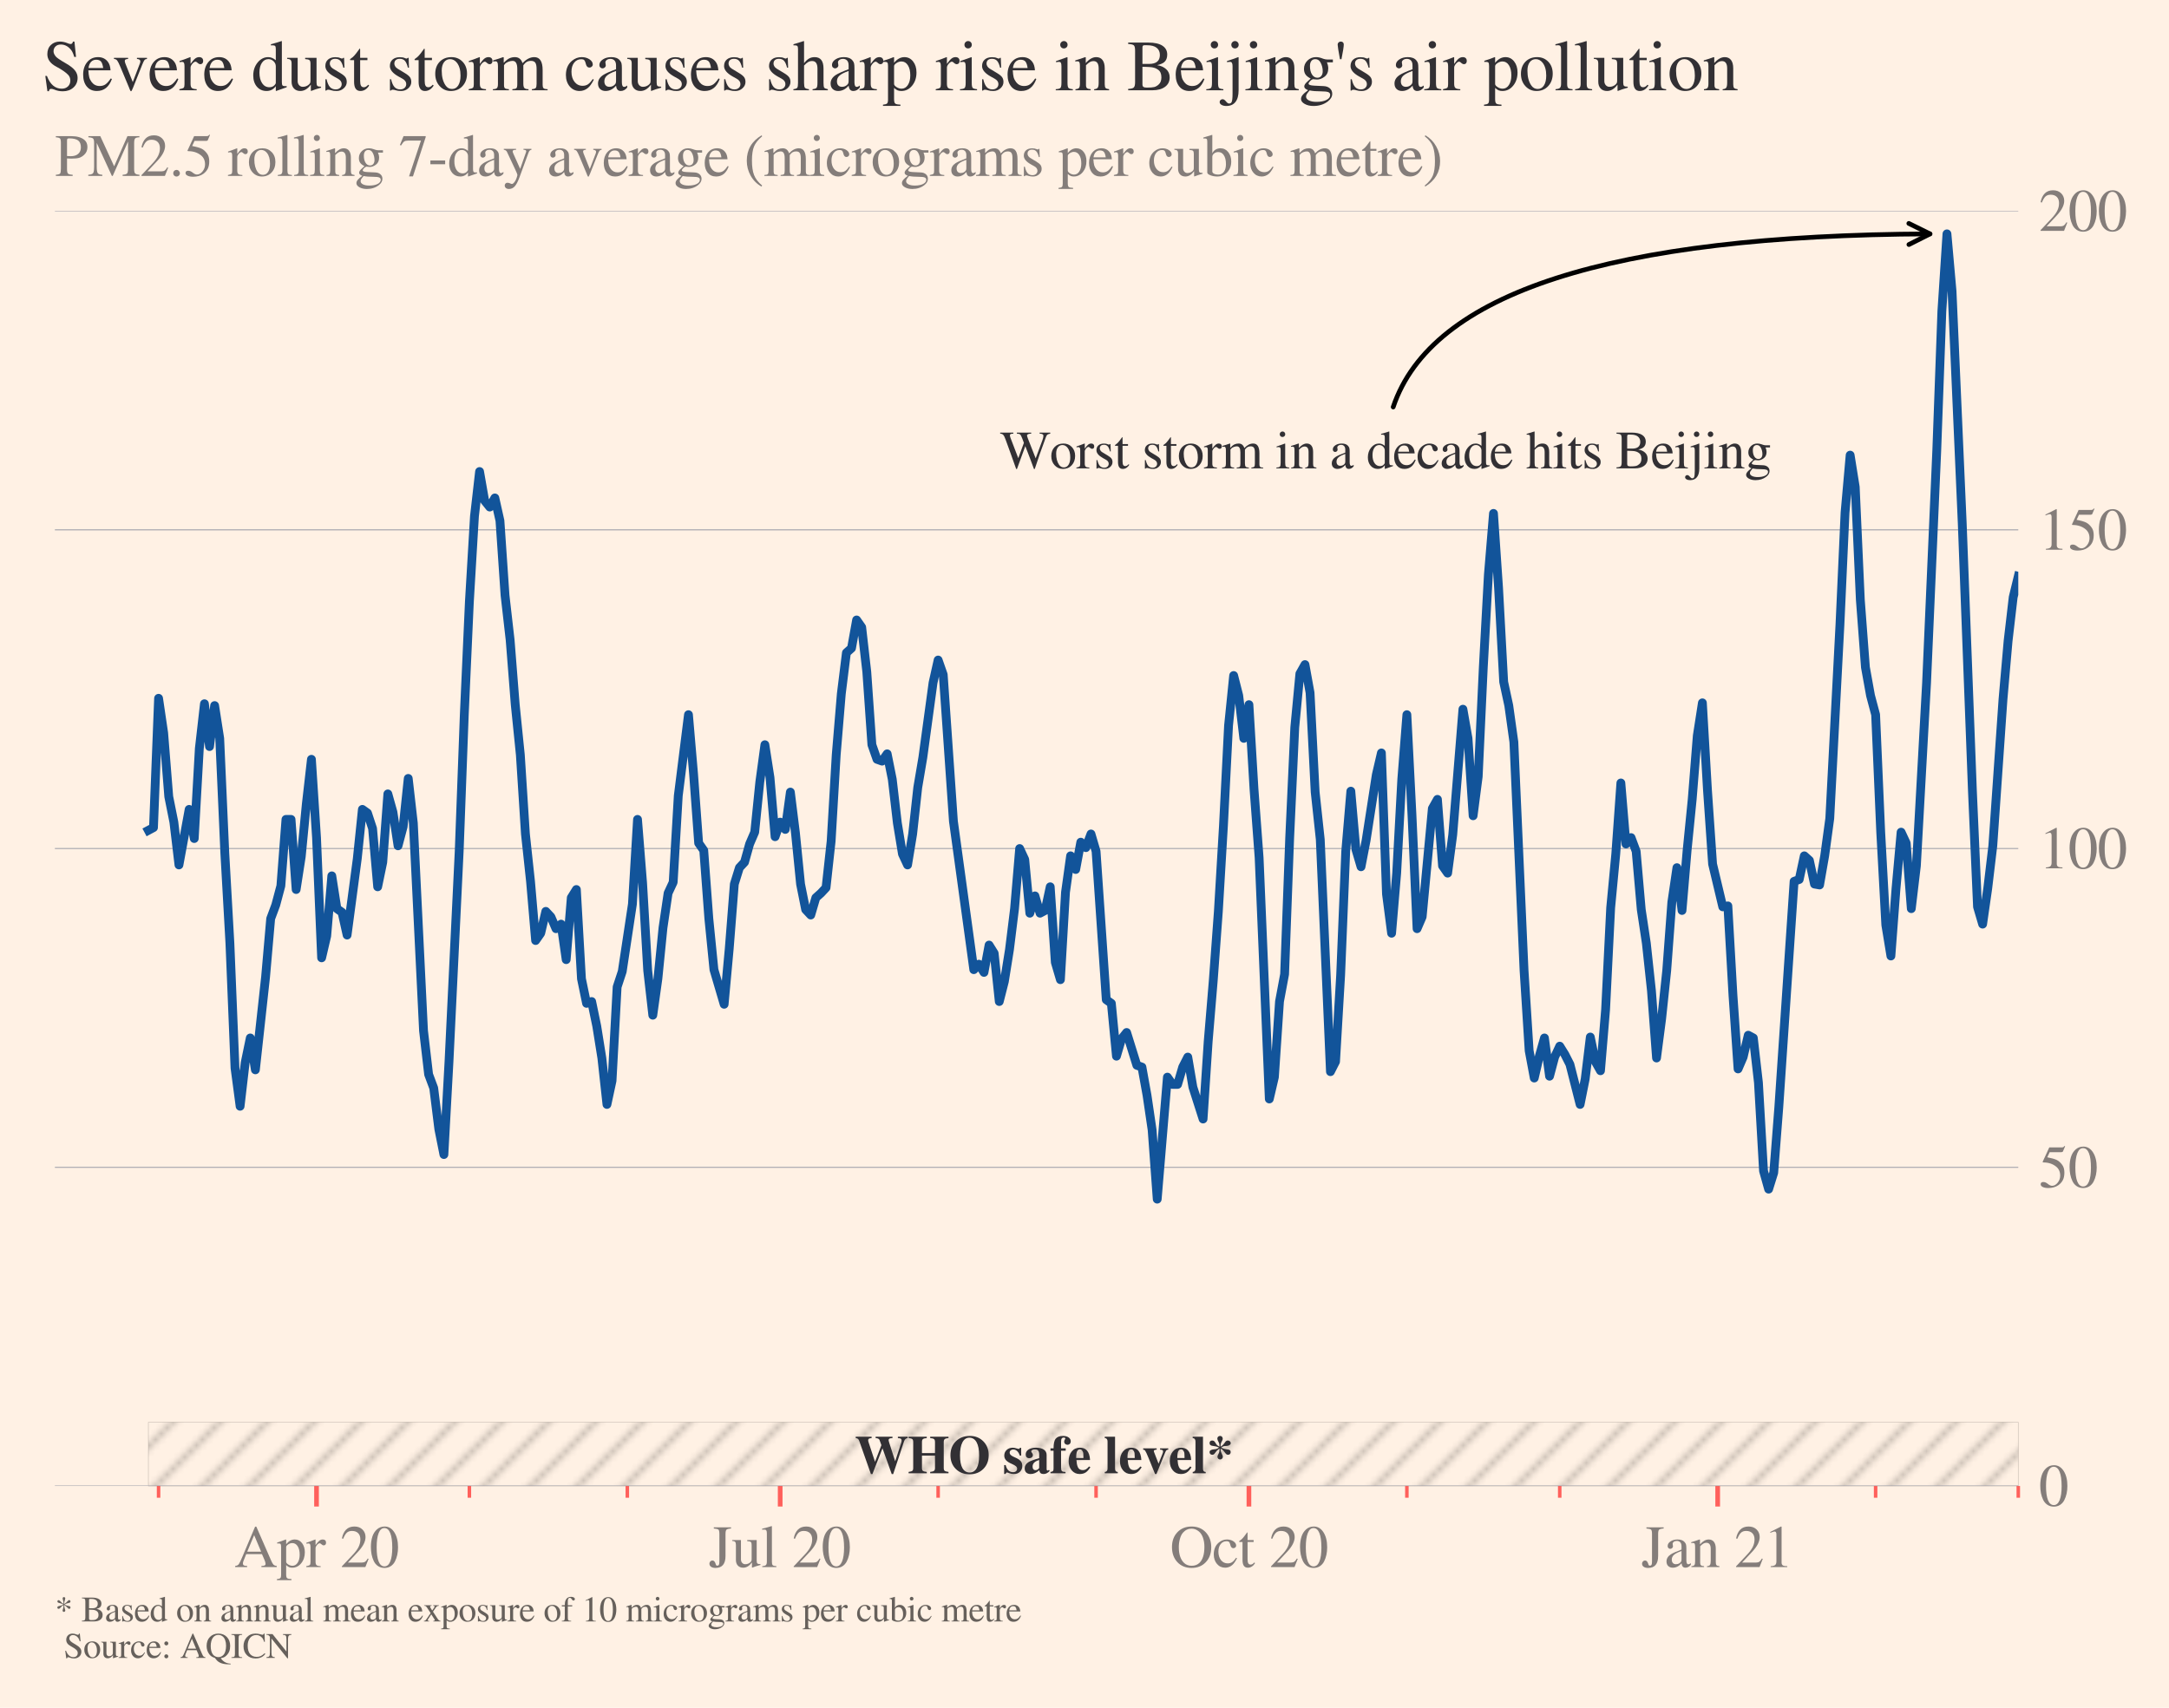 <?xml version="1.0" encoding="utf-8" standalone="no"?>
<!DOCTYPE svg PUBLIC "-//W3C//DTD SVG 1.1//EN"
  "http://www.w3.org/Graphics/SVG/1.1/DTD/svg11.dtd">
<svg height="291.265pt" version="1.1" viewBox="0 0 369.86 291.265" width="369.86pt" xmlns="http://www.w3.org/2000/svg" xmlns:xlink="http://www.w3.org/1999/xlink">
 <defs>
  <style type="text/css">*{stroke-linecap:butt;stroke-linejoin:round;}</style>
 </defs>
 <g id="figure_1">
  <g id="patch_1">
   <path d="M 0 291.265 
L 369.86 291.265 
L 369.86 0 
L 0 0 
z
" style="fill:#fff1e4;"/>
  </g>
  <g id="axes_1">
   <g id="patch_2">
    <path d="M 9.36 253.44 
L 344.16 253.44 
L 344.16 36 
L 9.36 36 
z
" style="fill:#fff1e4;"/>
   </g>
   <g id="PolyCollection_1">
    <path clip-path="url(#p6dadeb17c3)" d="M 25.303 242.568 
L 25.303 253.44 
L 26.172 253.44 
L 27.04 253.44 
L 27.909 253.44 
L 28.778 253.44 
L 29.647 253.44 
L 30.516 253.44 
L 31.385 253.44 
L 32.253 253.44 
L 33.122 253.44 
L 33.991 253.44 
L 34.86 253.44 
L 35.729 253.44 
L 36.598 253.44 
L 37.466 253.44 
L 38.335 253.44 
L 39.204 253.44 
L 40.073 253.44 
L 40.942 253.44 
L 41.81 253.44 
L 42.679 253.44 
L 43.548 253.44 
L 44.417 253.44 
L 45.286 253.44 
L 46.155 253.44 
L 47.023 253.44 
L 47.892 253.44 
L 48.761 253.44 
L 49.63 253.44 
L 50.499 253.44 
L 51.367 253.44 
L 52.236 253.44 
L 53.105 253.44 
L 53.974 253.44 
L 54.843 253.44 
L 55.712 253.44 
L 56.58 253.44 
L 57.449 253.44 
L 58.318 253.44 
L 59.187 253.44 
L 60.056 253.44 
L 60.925 253.44 
L 61.793 253.44 
L 62.662 253.44 
L 63.531 253.44 
L 64.4 253.44 
L 65.269 253.44 
L 66.137 253.44 
L 67.006 253.44 
L 67.875 253.44 
L 68.744 253.44 
L 69.613 253.44 
L 70.482 253.44 
L 71.35 253.44 
L 72.219 253.44 
L 73.088 253.44 
L 73.957 253.44 
L 74.826 253.44 
L 75.694 253.44 
L 76.563 253.44 
L 77.432 253.44 
L 78.301 253.44 
L 79.17 253.44 
L 80.039 253.44 
L 80.907 253.44 
L 81.776 253.44 
L 82.645 253.44 
L 83.514 253.44 
L 84.383 253.44 
L 85.251 253.44 
L 86.12 253.44 
L 86.989 253.44 
L 87.858 253.44 
L 88.727 253.44 
L 89.596 253.44 
L 90.464 253.44 
L 91.333 253.44 
L 92.202 253.44 
L 93.071 253.44 
L 93.94 253.44 
L 94.809 253.44 
L 95.677 253.44 
L 96.546 253.44 
L 97.415 253.44 
L 98.284 253.44 
L 99.153 253.44 
L 100.021 253.44 
L 100.89 253.44 
L 101.759 253.44 
L 102.628 253.44 
L 103.497 253.44 
L 104.366 253.44 
L 105.234 253.44 
L 106.103 253.44 
L 106.972 253.44 
L 107.841 253.44 
L 108.71 253.44 
L 109.578 253.44 
L 110.447 253.44 
L 111.316 253.44 
L 112.185 253.44 
L 113.054 253.44 
L 113.923 253.44 
L 114.791 253.44 
L 115.66 253.44 
L 116.529 253.44 
L 117.398 253.44 
L 118.267 253.44 
L 119.135 253.44 
L 120.004 253.44 
L 120.873 253.44 
L 121.742 253.44 
L 122.611 253.44 
L 123.48 253.44 
L 124.348 253.44 
L 125.217 253.44 
L 126.086 253.44 
L 126.955 253.44 
L 127.824 253.44 
L 128.693 253.44 
L 129.561 253.44 
L 130.43 253.44 
L 131.299 253.44 
L 132.168 253.44 
L 133.037 253.44 
L 133.905 253.44 
L 134.774 253.44 
L 135.643 253.44 
L 136.512 253.44 
L 137.381 253.44 
L 138.25 253.44 
L 139.118 253.44 
L 139.987 253.44 
L 140.856 253.44 
L 141.725 253.44 
L 142.594 253.44 
L 143.462 253.44 
L 144.331 253.44 
L 145.2 253.44 
L 146.069 253.44 
L 146.938 253.44 
L 147.807 253.44 
L 148.675 253.44 
L 149.544 253.44 
L 150.413 253.44 
L 151.282 253.44 
L 152.151 253.44 
L 153.019 253.44 
L 153.888 253.44 
L 154.757 253.44 
L 155.626 253.44 
L 156.495 253.44 
L 157.364 253.44 
L 158.232 253.44 
L 159.101 253.44 
L 159.97 253.44 
L 160.839 253.44 
L 161.708 253.44 
L 162.577 253.44 
L 163.445 253.44 
L 164.314 253.44 
L 165.183 253.44 
L 166.052 253.44 
L 166.921 253.44 
L 167.789 253.44 
L 168.658 253.44 
L 169.527 253.44 
L 170.396 253.44 
L 171.265 253.44 
L 172.134 253.44 
L 173.002 253.44 
L 173.871 253.44 
L 174.74 253.44 
L 175.609 253.44 
L 176.478 253.44 
L 177.346 253.44 
L 178.215 253.44 
L 179.084 253.44 
L 179.953 253.44 
L 180.822 253.44 
L 181.691 253.44 
L 182.559 253.44 
L 183.428 253.44 
L 184.297 253.44 
L 185.166 253.44 
L 186.035 253.44 
L 186.903 253.44 
L 187.772 253.44 
L 188.641 253.44 
L 189.51 253.44 
L 190.379 253.44 
L 191.248 253.44 
L 192.116 253.44 
L 192.985 253.44 
L 193.854 253.44 
L 194.723 253.44 
L 195.592 253.44 
L 196.461 253.44 
L 197.329 253.44 
L 198.198 253.44 
L 199.067 253.44 
L 199.936 253.44 
L 200.805 253.44 
L 201.673 253.44 
L 202.542 253.44 
L 203.411 253.44 
L 204.28 253.44 
L 205.149 253.44 
L 206.018 253.44 
L 206.886 253.44 
L 207.755 253.44 
L 208.624 253.44 
L 209.493 253.44 
L 210.362 253.44 
L 211.23 253.44 
L 212.099 253.44 
L 212.968 253.44 
L 213.837 253.44 
L 214.706 253.44 
L 215.575 253.44 
L 216.443 253.44 
L 217.312 253.44 
L 218.181 253.44 
L 219.05 253.44 
L 219.919 253.44 
L 220.787 253.44 
L 221.656 253.44 
L 222.525 253.44 
L 223.394 253.44 
L 224.263 253.44 
L 225.132 253.44 
L 226 253.44 
L 226.869 253.44 
L 227.738 253.44 
L 228.607 253.44 
L 229.476 253.44 
L 230.345 253.44 
L 231.213 253.44 
L 232.082 253.44 
L 232.951 253.44 
L 234.689 253.44 
L 235.557 253.44 
L 236.426 253.44 
L 237.295 253.44 
L 238.164 253.44 
L 239.033 253.44 
L 239.902 253.44 
L 240.77 253.44 
L 241.639 253.44 
L 242.508 253.44 
L 243.377 253.44 
L 244.246 253.44 
L 245.114 253.44 
L 245.983 253.44 
L 246.852 253.44 
L 247.721 253.44 
L 248.59 253.44 
L 249.459 253.44 
L 250.327 253.44 
L 251.196 253.44 
L 252.065 253.44 
L 252.934 253.44 
L 253.803 253.44 
L 254.671 253.44 
L 255.54 253.44 
L 256.409 253.44 
L 257.278 253.44 
L 258.147 253.44 
L 259.016 253.44 
L 259.884 253.44 
L 260.753 253.44 
L 261.622 253.44 
L 262.491 253.44 
L 263.36 253.44 
L 264.229 253.44 
L 265.097 253.44 
L 265.966 253.44 
L 266.835 253.44 
L 267.704 253.44 
L 268.573 253.44 
L 269.441 253.44 
L 270.31 253.44 
L 271.179 253.44 
L 272.048 253.44 
L 272.917 253.44 
L 273.786 253.44 
L 274.654 253.44 
L 275.523 253.44 
L 276.392 253.44 
L 277.261 253.44 
L 278.13 253.44 
L 278.998 253.44 
L 279.867 253.44 
L 280.736 253.44 
L 281.605 253.44 
L 282.474 253.44 
L 283.343 253.44 
L 284.211 253.44 
L 285.08 253.44 
L 285.949 253.44 
L 286.818 253.44 
L 287.687 253.44 
L 288.555 253.44 
L 289.424 253.44 
L 290.293 253.44 
L 291.162 253.44 
L 292.031 253.44 
L 292.9 253.44 
L 293.768 253.44 
L 294.637 253.44 
L 295.506 253.44 
L 296.375 253.44 
L 297.244 253.44 
L 298.113 253.44 
L 298.981 253.44 
L 299.85 253.44 
L 300.719 253.44 
L 301.588 253.44 
L 302.457 253.44 
L 303.325 253.44 
L 304.194 253.44 
L 305.063 253.44 
L 305.932 253.44 
L 306.801 253.44 
L 307.67 253.44 
L 308.538 253.44 
L 309.407 253.44 
L 310.276 253.44 
L 311.145 253.44 
L 312.014 253.44 
L 312.882 253.44 
L 313.751 253.44 
L 314.62 253.44 
L 315.489 253.44 
L 316.358 253.44 
L 317.227 253.44 
L 318.095 253.44 
L 318.964 253.44 
L 319.833 253.44 
L 320.702 253.44 
L 321.571 253.44 
L 322.439 253.44 
L 323.308 253.44 
L 324.177 253.44 
L 325.046 253.44 
L 325.915 253.44 
L 326.784 253.44 
L 327.652 253.44 
L 328.521 253.44 
L 329.39 253.44 
L 330.259 253.44 
L 331.128 253.44 
L 331.997 253.44 
L 332.865 253.44 
L 333.734 253.44 
L 334.603 253.44 
L 335.472 253.44 
L 336.341 253.44 
L 337.209 253.44 
L 338.078 253.44 
L 338.947 253.44 
L 339.816 253.44 
L 340.685 253.44 
L 341.554 253.44 
L 342.422 253.44 
L 343.291 253.44 
L 344.16 253.44 
L 344.16 242.568 
L 344.16 242.568 
L 343.291 242.568 
L 342.422 242.568 
L 341.554 242.568 
L 340.685 242.568 
L 339.816 242.568 
L 338.947 242.568 
L 338.078 242.568 
L 337.209 242.568 
L 336.341 242.568 
L 335.472 242.568 
L 334.603 242.568 
L 333.734 242.568 
L 332.865 242.568 
L 331.997 242.568 
L 331.128 242.568 
L 330.259 242.568 
L 329.39 242.568 
L 328.521 242.568 
L 327.652 242.568 
L 326.784 242.568 
L 325.915 242.568 
L 325.046 242.568 
L 324.177 242.568 
L 323.308 242.568 
L 322.439 242.568 
L 321.571 242.568 
L 320.702 242.568 
L 319.833 242.568 
L 318.964 242.568 
L 318.095 242.568 
L 317.227 242.568 
L 316.358 242.568 
L 315.489 242.568 
L 314.62 242.568 
L 313.751 242.568 
L 312.882 242.568 
L 312.014 242.568 
L 311.145 242.568 
L 310.276 242.568 
L 309.407 242.568 
L 308.538 242.568 
L 307.67 242.568 
L 306.801 242.568 
L 305.932 242.568 
L 305.063 242.568 
L 304.194 242.568 
L 303.325 242.568 
L 302.457 242.568 
L 301.588 242.568 
L 300.719 242.568 
L 299.85 242.568 
L 298.981 242.568 
L 298.113 242.568 
L 297.244 242.568 
L 296.375 242.568 
L 295.506 242.568 
L 294.637 242.568 
L 293.768 242.568 
L 292.9 242.568 
L 292.031 242.568 
L 291.162 242.568 
L 290.293 242.568 
L 289.424 242.568 
L 288.555 242.568 
L 287.687 242.568 
L 286.818 242.568 
L 285.949 242.568 
L 285.08 242.568 
L 284.211 242.568 
L 283.343 242.568 
L 282.474 242.568 
L 281.605 242.568 
L 280.736 242.568 
L 279.867 242.568 
L 278.998 242.568 
L 278.13 242.568 
L 277.261 242.568 
L 276.392 242.568 
L 275.523 242.568 
L 274.654 242.568 
L 273.786 242.568 
L 272.917 242.568 
L 272.048 242.568 
L 271.179 242.568 
L 270.31 242.568 
L 269.441 242.568 
L 268.573 242.568 
L 267.704 242.568 
L 266.835 242.568 
L 265.966 242.568 
L 265.097 242.568 
L 264.229 242.568 
L 263.36 242.568 
L 262.491 242.568 
L 261.622 242.568 
L 260.753 242.568 
L 259.884 242.568 
L 259.016 242.568 
L 258.147 242.568 
L 257.278 242.568 
L 256.409 242.568 
L 255.54 242.568 
L 254.671 242.568 
L 253.803 242.568 
L 252.934 242.568 
L 252.065 242.568 
L 251.196 242.568 
L 250.327 242.568 
L 249.459 242.568 
L 248.59 242.568 
L 247.721 242.568 
L 246.852 242.568 
L 245.983 242.568 
L 245.114 242.568 
L 244.246 242.568 
L 243.377 242.568 
L 242.508 242.568 
L 241.639 242.568 
L 240.77 242.568 
L 239.902 242.568 
L 239.033 242.568 
L 238.164 242.568 
L 237.295 242.568 
L 236.426 242.568 
L 235.557 242.568 
L 234.689 242.568 
L 232.951 242.568 
L 232.082 242.568 
L 231.213 242.568 
L 230.345 242.568 
L 229.476 242.568 
L 228.607 242.568 
L 227.738 242.568 
L 226.869 242.568 
L 226 242.568 
L 225.132 242.568 
L 224.263 242.568 
L 223.394 242.568 
L 222.525 242.568 
L 221.656 242.568 
L 220.787 242.568 
L 219.919 242.568 
L 219.05 242.568 
L 218.181 242.568 
L 217.312 242.568 
L 216.443 242.568 
L 215.575 242.568 
L 214.706 242.568 
L 213.837 242.568 
L 212.968 242.568 
L 212.099 242.568 
L 211.23 242.568 
L 210.362 242.568 
L 209.493 242.568 
L 208.624 242.568 
L 207.755 242.568 
L 206.886 242.568 
L 206.018 242.568 
L 205.149 242.568 
L 204.28 242.568 
L 203.411 242.568 
L 202.542 242.568 
L 201.673 242.568 
L 200.805 242.568 
L 199.936 242.568 
L 199.067 242.568 
L 198.198 242.568 
L 197.329 242.568 
L 196.461 242.568 
L 195.592 242.568 
L 194.723 242.568 
L 193.854 242.568 
L 192.985 242.568 
L 192.116 242.568 
L 191.248 242.568 
L 190.379 242.568 
L 189.51 242.568 
L 188.641 242.568 
L 187.772 242.568 
L 186.903 242.568 
L 186.035 242.568 
L 185.166 242.568 
L 184.297 242.568 
L 183.428 242.568 
L 182.559 242.568 
L 181.691 242.568 
L 180.822 242.568 
L 179.953 242.568 
L 179.084 242.568 
L 178.215 242.568 
L 177.346 242.568 
L 176.478 242.568 
L 175.609 242.568 
L 174.74 242.568 
L 173.871 242.568 
L 173.002 242.568 
L 172.134 242.568 
L 171.265 242.568 
L 170.396 242.568 
L 169.527 242.568 
L 168.658 242.568 
L 167.789 242.568 
L 166.921 242.568 
L 166.052 242.568 
L 165.183 242.568 
L 164.314 242.568 
L 163.445 242.568 
L 162.577 242.568 
L 161.708 242.568 
L 160.839 242.568 
L 159.97 242.568 
L 159.101 242.568 
L 158.232 242.568 
L 157.364 242.568 
L 156.495 242.568 
L 155.626 242.568 
L 154.757 242.568 
L 153.888 242.568 
L 153.019 242.568 
L 152.151 242.568 
L 151.282 242.568 
L 150.413 242.568 
L 149.544 242.568 
L 148.675 242.568 
L 147.807 242.568 
L 146.938 242.568 
L 146.069 242.568 
L 145.2 242.568 
L 144.331 242.568 
L 143.462 242.568 
L 142.594 242.568 
L 141.725 242.568 
L 140.856 242.568 
L 139.987 242.568 
L 139.118 242.568 
L 138.25 242.568 
L 137.381 242.568 
L 136.512 242.568 
L 135.643 242.568 
L 134.774 242.568 
L 133.905 242.568 
L 133.037 242.568 
L 132.168 242.568 
L 131.299 242.568 
L 130.43 242.568 
L 129.561 242.568 
L 128.693 242.568 
L 127.824 242.568 
L 126.955 242.568 
L 126.086 242.568 
L 125.217 242.568 
L 124.348 242.568 
L 123.48 242.568 
L 122.611 242.568 
L 121.742 242.568 
L 120.873 242.568 
L 120.004 242.568 
L 119.135 242.568 
L 118.267 242.568 
L 117.398 242.568 
L 116.529 242.568 
L 115.66 242.568 
L 114.791 242.568 
L 113.923 242.568 
L 113.054 242.568 
L 112.185 242.568 
L 111.316 242.568 
L 110.447 242.568 
L 109.578 242.568 
L 108.71 242.568 
L 107.841 242.568 
L 106.972 242.568 
L 106.103 242.568 
L 105.234 242.568 
L 104.366 242.568 
L 103.497 242.568 
L 102.628 242.568 
L 101.759 242.568 
L 100.89 242.568 
L 100.021 242.568 
L 99.153 242.568 
L 98.284 242.568 
L 97.415 242.568 
L 96.546 242.568 
L 95.677 242.568 
L 94.809 242.568 
L 93.94 242.568 
L 93.071 242.568 
L 92.202 242.568 
L 91.333 242.568 
L 90.464 242.568 
L 89.596 242.568 
L 88.727 242.568 
L 87.858 242.568 
L 86.989 242.568 
L 86.12 242.568 
L 85.251 242.568 
L 84.383 242.568 
L 83.514 242.568 
L 82.645 242.568 
L 81.776 242.568 
L 80.907 242.568 
L 80.039 242.568 
L 79.17 242.568 
L 78.301 242.568 
L 77.432 242.568 
L 76.563 242.568 
L 75.694 242.568 
L 74.826 242.568 
L 73.957 242.568 
L 73.088 242.568 
L 72.219 242.568 
L 71.35 242.568 
L 70.482 242.568 
L 69.613 242.568 
L 68.744 242.568 
L 67.875 242.568 
L 67.006 242.568 
L 66.137 242.568 
L 65.269 242.568 
L 64.4 242.568 
L 63.531 242.568 
L 62.662 242.568 
L 61.793 242.568 
L 60.925 242.568 
L 60.056 242.568 
L 59.187 242.568 
L 58.318 242.568 
L 57.449 242.568 
L 56.58 242.568 
L 55.712 242.568 
L 54.843 242.568 
L 53.974 242.568 
L 53.105 242.568 
L 52.236 242.568 
L 51.367 242.568 
L 50.499 242.568 
L 49.63 242.568 
L 48.761 242.568 
L 47.892 242.568 
L 47.023 242.568 
L 46.155 242.568 
L 45.286 242.568 
L 44.417 242.568 
L 43.548 242.568 
L 42.679 242.568 
L 41.81 242.568 
L 40.942 242.568 
L 40.073 242.568 
L 39.204 242.568 
L 38.335 242.568 
L 37.466 242.568 
L 36.598 242.568 
L 35.729 242.568 
L 34.86 242.568 
L 33.991 242.568 
L 33.122 242.568 
L 32.253 242.568 
L 31.385 242.568 
L 30.516 242.568 
L 29.647 242.568 
L 28.778 242.568 
L 27.909 242.568 
L 27.04 242.568 
L 26.172 242.568 
L 25.303 242.568 
z
" style="fill:url(#h57f6381b0b);stroke:#000000;stroke-opacity:0.2;stroke-width:0.1;"/>
   </g>
   <g id="matplotlib.axis_1">
    <g id="xtick_1">
     <g id="line2d_1">
      <defs>
       <path d="M 0 0 
L 0 3.5 
" id="m3a6391ebc9" style="stroke:#ff0000;stroke-opacity:0.6;stroke-width:0.8;"/>
      </defs>
      <g>
       <use style="fill:#ff0000;fill-opacity:0.6;stroke:#ff0000;stroke-opacity:0.6;stroke-width:0.8;" x="53.974" xlink:href="#m3a6391ebc9" y="253.44"/>
      </g>
     </g>
     <g id="text_1">
      <!-- Apr 20 -->
      <g style="fill:#323034;opacity:0.6;" transform="translate(39.949 267.27)scale(0.1 -0.1)">
       <defs>
        <path d="M 4525 0 
L 2893 0 
L 2893 122 
Q 3149 122 3245 179 
Q 3334 224 3334 333 
Q 3334 499 3213 781 
L 2950 1382 
L 1274 1382 
L 979 653 
Q 922 506 922 384 
Q 922 237 1027 179 
Q 1133 122 1370 122 
L 1370 0 
L 96 0 
L 96 122 
Q 365 147 486 316 
Q 608 486 902 1190 
L 2221 4314 
L 2349 4314 
L 3923 710 
Q 4064 378 4176 262 
Q 4288 147 4525 122 
L 4525 0 
z
M 2861 1645 
L 2118 3405 
L 1382 1645 
L 2861 1645 
z
" id="STIXGeneral-Regular-41" transform="scale(0.016)"/>
        <path d="M 1018 2931 
L 1018 2438 
Q 1421 2944 1939 2944 
Q 2406 2944 2707 2560 
Q 3008 2176 3008 1581 
Q 3008 883 2621 409 
Q 2234 -64 1664 -64 
Q 1466 -64 1328 -6 
Q 1190 51 1018 211 
L 1018 -794 
Q 1018 -1094 1120 -1180 
Q 1222 -1267 1581 -1274 
L 1581 -1389 
L 32 -1389 
L 32 -1280 
Q 314 -1254 397 -1171 
Q 480 -1088 480 -838 
L 480 2157 
Q 480 2381 429 2451 
Q 378 2522 218 2522 
Q 115 2522 58 2515 
L 58 2618 
Q 506 2752 979 2944 
L 1018 2931 
z
M 1018 2138 
L 1018 563 
Q 1018 422 1238 281 
Q 1459 141 1683 141 
Q 2029 141 2243 467 
Q 2458 794 2458 1325 
Q 2458 1888 2243 2224 
Q 2029 2560 1670 2560 
Q 1446 2560 1232 2419 
Q 1018 2278 1018 2138 
z
" id="STIXGeneral-Regular-70" transform="scale(0.016)"/>
        <path d="M 1024 2931 
L 1024 2342 
Q 1267 2688 1430 2816 
Q 1594 2944 1792 2944 
Q 1958 2944 2051 2854 
Q 2144 2765 2144 2605 
Q 2144 2470 2077 2393 
Q 2010 2317 1894 2317 
Q 1773 2317 1638 2445 
Q 1536 2541 1472 2541 
Q 1338 2541 1181 2355 
Q 1024 2170 1024 2016 
L 1024 576 
Q 1024 301 1133 205 
Q 1242 109 1568 96 
L 1568 0 
L 32 0 
L 32 96 
Q 339 154 412 224 
Q 486 294 486 538 
L 486 2138 
Q 486 2349 438 2435 
Q 390 2522 269 2522 
Q 166 2522 45 2496 
L 45 2598 
Q 448 2726 992 2944 
L 1024 2931 
z
" id="STIXGeneral-Regular-72" transform="scale(0.016)"/>
        <path id="STIXGeneral-Regular-20" transform="scale(0.016)"/>
        <path d="M 3034 877 
L 2688 0 
L 186 0 
L 186 77 
L 1325 1286 
Q 1773 1754 1965 2144 
Q 2157 2534 2157 2950 
Q 2157 3379 1920 3616 
Q 1683 3853 1267 3853 
Q 922 3853 720 3673 
Q 518 3494 326 3021 
L 192 3053 
Q 301 3648 630 3987 
Q 960 4326 1523 4326 
Q 2054 4326 2380 4006 
Q 2707 3686 2707 3200 
Q 2707 2477 1888 1613 
L 832 486 
L 2330 486 
Q 2541 486 2665 569 
Q 2790 653 2944 915 
L 3034 877 
z
" id="STIXGeneral-Regular-32" transform="scale(0.016)"/>
        <path d="M 3046 2112 
Q 3046 1683 2963 1302 
Q 2880 922 2717 602 
Q 2554 282 2266 96 
Q 1978 -90 1600 -90 
Q 1210 -90 915 108 
Q 621 307 461 640 
Q 301 973 227 1350 
Q 154 1728 154 2150 
Q 154 2746 301 3222 
Q 448 3699 790 4012 
Q 1133 4326 1626 4326 
Q 2253 4326 2649 3712 
Q 3046 3098 3046 2112 
z
M 2432 2080 
Q 2432 3091 2217 3625 
Q 2003 4160 1587 4160 
Q 1190 4160 979 3622 
Q 768 3085 768 2106 
Q 768 1120 979 598 
Q 1190 77 1600 77 
Q 2003 77 2217 598 
Q 2432 1120 2432 2080 
z
" id="STIXGeneral-Regular-30" transform="scale(0.016)"/>
       </defs>
       <use xlink:href="#STIXGeneral-Regular-41"/>
       <use x="72.2" xlink:href="#STIXGeneral-Regular-70"/>
       <use x="122.2" xlink:href="#STIXGeneral-Regular-72"/>
       <use x="155.5" xlink:href="#STIXGeneral-Regular-20"/>
       <use x="180.5" xlink:href="#STIXGeneral-Regular-32"/>
       <use x="230.5" xlink:href="#STIXGeneral-Regular-30"/>
      </g>
     </g>
    </g>
    <g id="xtick_2">
     <g id="line2d_2">
      <g>
       <use style="fill:#ff0000;fill-opacity:0.6;stroke:#ff0000;stroke-opacity:0.6;stroke-width:0.8;" x="133.037" xlink:href="#m3a6391ebc9" y="253.44"/>
      </g>
     </g>
     <g id="text_2">
      <!-- Jul 20 -->
      <g style="fill:#323034;opacity:0.6;" transform="translate(121.032 267.27)scale(0.1 -0.1)">
       <defs>
        <path d="M 2266 4237 
L 2266 4115 
Q 1875 4083 1776 3984 
Q 1677 3885 1677 3514 
L 1677 1184 
Q 1677 -90 608 -90 
Q 314 -90 138 32 
Q -38 154 -38 371 
Q -38 499 54 601 
Q 147 704 275 704 
Q 486 704 589 435 
Q 602 403 621 348 
Q 640 294 649 265 
Q 659 237 678 208 
Q 698 179 723 166 
Q 749 154 787 154 
Q 928 154 976 253 
Q 1024 352 1024 602 
L 1024 3520 
Q 1024 3898 928 3990 
Q 832 4083 429 4115 
L 429 4237 
L 2266 4237 
z
" id="STIXGeneral-Regular-4a" transform="scale(0.016)"/>
        <path d="M 3072 320 
L 3072 230 
Q 2573 96 2195 -58 
L 2163 -38 
L 2163 486 
L 2150 486 
Q 1747 -64 1235 -64 
Q 870 -64 662 160 
Q 454 384 454 755 
L 454 2362 
Q 454 2598 371 2688 
Q 288 2778 58 2790 
L 58 2880 
L 992 2880 
L 992 813 
Q 992 595 1123 451 
Q 1254 307 1446 307 
Q 1760 307 1984 506 
Q 2067 582 2099 649 
Q 2131 717 2131 877 
L 2131 2355 
Q 2131 2605 2041 2678 
Q 1952 2752 1658 2771 
L 1658 2880 
L 2669 2880 
L 2669 685 
Q 2669 461 2742 390 
Q 2816 320 3034 320 
L 3072 320 
z
" id="STIXGeneral-Regular-75" transform="scale(0.016)"/>
        <path d="M 1645 0 
L 134 0 
L 134 96 
Q 435 122 531 221 
Q 627 320 627 589 
L 627 3590 
Q 627 3821 569 3910 
Q 512 4000 358 4000 
Q 224 4000 122 3987 
L 122 4090 
Q 730 4237 1133 4371 
L 1165 4346 
L 1165 557 
Q 1165 288 1254 201 
Q 1344 115 1645 96 
L 1645 0 
z
" id="STIXGeneral-Regular-6c" transform="scale(0.016)"/>
       </defs>
       <use xlink:href="#STIXGeneral-Regular-4a"/>
       <use x="37.3" xlink:href="#STIXGeneral-Regular-75"/>
       <use x="87.3" xlink:href="#STIXGeneral-Regular-6c"/>
       <use x="115.1" xlink:href="#STIXGeneral-Regular-20"/>
       <use x="140.1" xlink:href="#STIXGeneral-Regular-32"/>
       <use x="190.1" xlink:href="#STIXGeneral-Regular-30"/>
      </g>
     </g>
    </g>
    <g id="xtick_3">
     <g id="line2d_3">
      <g>
       <use style="fill:#ff0000;fill-opacity:0.6;stroke:#ff0000;stroke-opacity:0.6;stroke-width:0.8;" x="212.968" xlink:href="#m3a6391ebc9" y="253.44"/>
      </g>
     </g>
     <g id="text_3">
      <!-- Oct 20 -->
      <g style="fill:#323034;opacity:0.6;" transform="translate(199.498 267.27)scale(0.1 -0.1)">
       <defs>
        <path d="M 4403 2118 
Q 4403 1133 3820 521 
Q 3238 -90 2310 -90 
Q 1376 -90 797 524 
Q 218 1139 218 2138 
Q 218 3110 797 3718 
Q 1376 4326 2310 4326 
Q 3245 4326 3824 3702 
Q 4403 3078 4403 2118 
z
M 3674 2157 
Q 3674 2701 3520 3133 
Q 3366 3565 3091 3795 
Q 2733 4096 2304 4096 
Q 1760 4096 1389 3667 
Q 1184 3437 1065 3011 
Q 947 2586 947 2125 
Q 947 960 1523 429 
Q 1837 141 2317 141 
Q 2816 141 3142 448 
Q 3674 960 3674 2157 
z
" id="STIXGeneral-Regular-4f" transform="scale(0.016)"/>
        <path d="M 2547 998 
L 2637 941 
Q 2362 403 2112 205 
Q 1786 -64 1376 -64 
Q 845 -64 502 336 
Q 160 736 160 1357 
Q 160 2170 698 2618 
Q 1094 2944 1562 2944 
Q 1965 2944 2256 2749 
Q 2547 2554 2547 2285 
Q 2547 2176 2457 2096 
Q 2368 2016 2246 2016 
Q 2022 2016 1939 2310 
L 1901 2451 
Q 1850 2630 1773 2694 
Q 1696 2758 1523 2758 
Q 1133 2758 893 2451 
Q 653 2144 653 1645 
Q 653 1094 928 745 
Q 1203 397 1645 397 
Q 1920 397 2118 528 
Q 2317 659 2547 998 
z
" id="STIXGeneral-Regular-63" transform="scale(0.016)"/>
        <path d="M 1702 493 
L 1786 422 
Q 1478 -64 1011 -64 
Q 448 -64 448 749 
L 448 2675 
L 109 2675 
Q 83 2694 83 2720 
Q 83 2771 192 2842 
Q 435 2982 813 3526 
Q 826 3546 874 3606 
Q 922 3667 941 3706 
Q 986 3706 986 3622 
L 986 2880 
L 1632 2880 
L 1632 2675 
L 986 2675 
L 986 845 
Q 986 538 1062 403 
Q 1139 269 1318 269 
Q 1510 269 1702 493 
z
" id="STIXGeneral-Regular-74" transform="scale(0.016)"/>
       </defs>
       <use xlink:href="#STIXGeneral-Regular-4f"/>
       <use x="72.2" xlink:href="#STIXGeneral-Regular-63"/>
       <use x="116.6" xlink:href="#STIXGeneral-Regular-74"/>
       <use x="144.4" xlink:href="#STIXGeneral-Regular-20"/>
       <use x="169.4" xlink:href="#STIXGeneral-Regular-32"/>
       <use x="219.4" xlink:href="#STIXGeneral-Regular-30"/>
      </g>
     </g>
    </g>
    <g id="xtick_4">
     <g id="line2d_4">
      <g>
       <use style="fill:#ff0000;fill-opacity:0.6;stroke:#ff0000;stroke-opacity:0.6;stroke-width:0.8;" x="292.9" xlink:href="#m3a6391ebc9" y="253.44"/>
      </g>
     </g>
     <g id="text_4">
      <!-- Jan 21 -->
      <g style="fill:#323034;opacity:0.6;" transform="translate(280.064 267.27)scale(0.1 -0.1)">
       <defs>
        <path d="M 2829 422 
L 2829 243 
Q 2586 -64 2253 -64 
Q 1888 -64 1843 403 
L 1837 403 
Q 1427 -64 909 -64 
Q 608 -64 422 112 
Q 237 288 237 602 
Q 237 1050 685 1350 
Q 992 1555 1837 1869 
L 1837 2214 
Q 1837 2502 1699 2646 
Q 1562 2790 1338 2790 
Q 1146 2790 1018 2697 
Q 890 2605 890 2477 
Q 890 2419 909 2348 
Q 928 2278 928 2208 
Q 928 2112 841 2029 
Q 755 1946 634 1946 
Q 525 1946 441 2029 
Q 358 2112 358 2240 
Q 358 2547 685 2752 
Q 986 2944 1421 2944 
Q 1939 2944 2176 2656 
Q 2291 2522 2323 2384 
Q 2355 2246 2355 1946 
L 2355 723 
Q 2355 301 2554 301 
Q 2682 301 2829 422 
z
M 1837 813 
L 1837 1715 
Q 1248 1510 1018 1293 
Q 800 1094 800 800 
Q 800 557 921 432 
Q 1043 307 1242 307 
Q 1453 307 1613 410 
Q 1747 506 1792 589 
Q 1837 672 1837 813 
z
" id="STIXGeneral-Regular-61" transform="scale(0.016)"/>
        <path d="M 3104 0 
L 1773 0 
L 1779 96 
Q 2016 115 2096 233 
Q 2176 352 2176 672 
L 2176 1946 
Q 2176 2592 1709 2592 
Q 1549 2592 1408 2515 
Q 1267 2438 1050 2227 
L 1050 461 
Q 1050 269 1136 192 
Q 1222 115 1466 96 
L 1466 0 
L 115 0 
L 115 96 
Q 358 115 435 214 
Q 512 314 512 602 
L 512 2157 
Q 512 2394 467 2483 
Q 422 2573 288 2573 
Q 160 2573 102 2547 
L 102 2656 
Q 550 2784 979 2944 
L 1030 2925 
L 1030 2426 
L 1037 2426 
Q 1491 2944 1958 2944 
Q 2323 2944 2518 2688 
Q 2714 2432 2714 1958 
L 2714 544 
Q 2714 288 2790 205 
Q 2867 122 3104 96 
L 3104 0 
z
" id="STIXGeneral-Regular-6e" transform="scale(0.016)"/>
        <path d="M 2522 0 
L 755 0 
L 755 96 
Q 1107 115 1235 227 
Q 1363 339 1363 608 
L 1363 3482 
Q 1363 3795 1171 3795 
Q 1082 3795 883 3718 
L 710 3654 
L 710 3744 
L 1856 4326 
L 1914 4307 
L 1914 486 
Q 1914 275 2042 185 
Q 2170 96 2522 96 
L 2522 0 
z
" id="STIXGeneral-Regular-31" transform="scale(0.016)"/>
       </defs>
       <use xlink:href="#STIXGeneral-Regular-4a"/>
       <use x="37.3" xlink:href="#STIXGeneral-Regular-61"/>
       <use x="81.7" xlink:href="#STIXGeneral-Regular-6e"/>
       <use x="131.7" xlink:href="#STIXGeneral-Regular-20"/>
       <use x="156.7" xlink:href="#STIXGeneral-Regular-32"/>
       <use x="206.7" xlink:href="#STIXGeneral-Regular-31"/>
      </g>
     </g>
    </g>
    <g id="xtick_5">
     <g id="line2d_5">
      <defs>
       <path d="M 0 0 
L 0 2 
" id="mfc6897fa1f" style="stroke:#ff0000;stroke-opacity:0.6;stroke-width:0.6;"/>
      </defs>
      <g>
       <use style="fill:#ff0000;fill-opacity:0.6;stroke:#ff0000;stroke-opacity:0.6;stroke-width:0.6;" x="27.04" xlink:href="#mfc6897fa1f" y="253.44"/>
      </g>
     </g>
    </g>
    <g id="xtick_6">
     <g id="line2d_6">
      <g>
       <use style="fill:#ff0000;fill-opacity:0.6;stroke:#ff0000;stroke-opacity:0.6;stroke-width:0.6;" x="80.039" xlink:href="#mfc6897fa1f" y="253.44"/>
      </g>
     </g>
    </g>
    <g id="xtick_7">
     <g id="line2d_7">
      <g>
       <use style="fill:#ff0000;fill-opacity:0.6;stroke:#ff0000;stroke-opacity:0.6;stroke-width:0.6;" x="106.972" xlink:href="#mfc6897fa1f" y="253.44"/>
      </g>
     </g>
    </g>
    <g id="xtick_8">
     <g id="line2d_8">
      <g>
       <use style="fill:#ff0000;fill-opacity:0.6;stroke:#ff0000;stroke-opacity:0.6;stroke-width:0.6;" x="159.97" xlink:href="#mfc6897fa1f" y="253.44"/>
      </g>
     </g>
    </g>
    <g id="xtick_9">
     <g id="line2d_9">
      <g>
       <use style="fill:#ff0000;fill-opacity:0.6;stroke:#ff0000;stroke-opacity:0.6;stroke-width:0.6;" x="186.903" xlink:href="#mfc6897fa1f" y="253.44"/>
      </g>
     </g>
    </g>
    <g id="xtick_10">
     <g id="line2d_10">
      <g>
       <use style="fill:#ff0000;fill-opacity:0.6;stroke:#ff0000;stroke-opacity:0.6;stroke-width:0.6;" x="239.902" xlink:href="#mfc6897fa1f" y="253.44"/>
      </g>
     </g>
    </g>
    <g id="xtick_11">
     <g id="line2d_11">
      <g>
       <use style="fill:#ff0000;fill-opacity:0.6;stroke:#ff0000;stroke-opacity:0.6;stroke-width:0.6;" x="265.966" xlink:href="#mfc6897fa1f" y="253.44"/>
      </g>
     </g>
    </g>
    <g id="xtick_12">
     <g id="line2d_12">
      <g>
       <use style="fill:#ff0000;fill-opacity:0.6;stroke:#ff0000;stroke-opacity:0.6;stroke-width:0.6;" x="319.833" xlink:href="#mfc6897fa1f" y="253.44"/>
      </g>
     </g>
    </g>
    <g id="xtick_13">
     <g id="line2d_13">
      <g>
       <use style="fill:#ff0000;fill-opacity:0.6;stroke:#ff0000;stroke-opacity:0.6;stroke-width:0.6;" x="344.16" xlink:href="#mfc6897fa1f" y="253.44"/>
      </g>
     </g>
    </g>
    <g id="text_5">
     <!-- * Based on annual mean exposure of 10 micrograms per cubic metre  -->
     <g style="opacity:0.6;" transform="translate(9.36 276.538)scale(0.06 -0.06)">
      <defs>
       <path d="M 1715 3014 
L 1773 2976 
Q 2010 2822 2387 2758 
Q 2605 2726 2688 2665 
Q 2771 2605 2771 2483 
Q 2771 2374 2707 2304 
Q 2643 2234 2541 2234 
Q 2381 2234 2157 2515 
Q 2010 2694 1715 2886 
L 1664 2918 
L 1664 2861 
Q 1664 2502 1792 2157 
Q 1850 1997 1850 1946 
Q 1850 1850 1770 1773 
Q 1690 1696 1594 1696 
Q 1504 1696 1433 1766 
Q 1363 1837 1363 1926 
Q 1363 2016 1440 2227 
Q 1542 2502 1542 2861 
L 1542 2918 
Q 1286 2758 1210 2688 
Q 1133 2611 947 2400 
Q 806 2240 672 2240 
Q 563 2240 499 2304 
Q 435 2368 435 2470 
Q 435 2592 528 2656 
Q 621 2720 838 2758 
Q 1062 2803 1180 2848 
Q 1299 2893 1498 3014 
Q 1222 3181 877 3251 
Q 640 3302 544 3366 
Q 448 3430 448 3546 
Q 448 3648 505 3715 
Q 563 3782 659 3782 
Q 787 3782 973 3578 
Q 1242 3277 1542 3110 
L 1542 3194 
Q 1542 3456 1446 3776 
Q 1376 3987 1376 4109 
Q 1376 4198 1443 4262 
Q 1510 4326 1606 4326 
Q 1702 4326 1772 4259 
Q 1843 4192 1843 4096 
Q 1843 3994 1773 3795 
Q 1664 3507 1664 3264 
L 1664 3110 
Q 1882 3238 2035 3379 
Q 2067 3411 2153 3504 
Q 2240 3597 2291 3648 
Q 2342 3699 2409 3747 
Q 2477 3795 2528 3795 
Q 2637 3795 2701 3728 
Q 2765 3661 2765 3552 
Q 2765 3424 2691 3363 
Q 2618 3302 2432 3277 
Q 2074 3219 1715 3014 
z
" id="STIXGeneral-Regular-2a" transform="scale(0.016)"/>
       <path d="M 2701 2234 
L 2701 2227 
Q 3181 2150 3482 1875 
Q 3795 1594 3795 1139 
Q 3795 608 3379 304 
Q 2963 0 2266 0 
L 109 0 
L 109 122 
Q 486 134 604 246 
Q 723 358 723 723 
L 723 3520 
Q 723 3891 614 3990 
Q 506 4090 109 4115 
L 109 4237 
L 1901 4237 
Q 2726 4237 3152 3958 
Q 3578 3680 3578 3168 
Q 3578 2733 3315 2502 
Q 3130 2342 2701 2234 
z
M 1376 2342 
L 1965 2342 
Q 2925 2342 2925 3136 
Q 2925 3546 2640 3773 
Q 2355 4000 1792 4000 
L 1530 4000 
Q 1376 4000 1376 3795 
L 1376 2342 
z
M 1376 2086 
L 1376 525 
Q 1376 365 1462 301 
Q 1549 237 1773 237 
Q 2208 237 2413 285 
Q 2618 333 2816 512 
Q 3059 723 3059 1146 
Q 3059 1632 2758 1830 
Q 2688 1882 2617 1917 
Q 2547 1952 2492 1974 
Q 2438 1997 2348 2016 
Q 2259 2035 2211 2044 
Q 2163 2054 2041 2060 
Q 1920 2067 1862 2070 
Q 1805 2074 1635 2080 
Q 1466 2086 1376 2086 
z
" id="STIXGeneral-Regular-42" transform="scale(0.016)"/>
       <path d="M 998 1926 
L 1664 1523 
Q 1984 1331 2105 1164 
Q 2227 998 2227 736 
Q 2227 416 1961 176 
Q 1696 -64 1331 -64 
Q 1030 -64 864 -6 
Q 691 51 570 51 
Q 461 51 416 -26 
L 333 -26 
L 333 979 
L 435 979 
Q 538 512 730 294 
Q 922 77 1248 77 
Q 1485 77 1632 211 
Q 1779 346 1779 550 
Q 1779 845 1440 1030 
L 1094 1222 
Q 326 1651 326 2150 
Q 326 2522 566 2730 
Q 806 2938 1210 2938 
Q 1491 2938 1638 2867 
Q 1754 2816 1818 2816 
Q 1862 2816 1920 2880 
L 1990 2880 
L 2022 2010 
L 1926 2010 
Q 1818 2445 1654 2621 
Q 1491 2797 1203 2797 
Q 986 2797 854 2688 
Q 723 2579 723 2362 
Q 723 2253 796 2128 
Q 870 2003 998 1926 
z
" id="STIXGeneral-Regular-73" transform="scale(0.016)"/>
       <path d="M 2611 1050 
L 2714 1005 
Q 2330 -64 1376 -64 
Q 813 -64 486 329 
Q 160 723 160 1389 
Q 160 2074 525 2509 
Q 890 2944 1485 2944 
Q 2061 2944 2374 2502 
Q 2560 2246 2592 1773 
L 621 1773 
Q 646 1370 700 1158 
Q 755 947 915 730 
Q 1184 378 1626 378 
Q 1939 378 2153 531 
Q 2368 685 2611 1050 
z
M 634 1978 
L 1939 1978 
Q 1882 2381 1750 2547 
Q 1619 2714 1312 2714 
Q 1043 2714 864 2525 
Q 685 2336 634 1978 
z
" id="STIXGeneral-Regular-65" transform="scale(0.016)"/>
       <path d="M 3142 269 
L 2202 -64 
L 2176 -45 
L 2176 365 
Q 1869 -64 1357 -64 
Q 826 -64 499 317 
Q 173 698 173 1312 
Q 173 1990 563 2467 
Q 954 2944 1504 2944 
Q 1850 2944 2176 2669 
L 2176 3667 
Q 2176 3866 2118 3930 
Q 2061 3994 1882 3994 
Q 1792 3994 1741 3987 
L 1741 4090 
Q 2323 4243 2682 4371 
L 2714 4358 
L 2714 730 
Q 2714 506 2768 435 
Q 2822 365 2995 365 
Q 3034 365 3142 371 
L 3142 269 
z
M 2176 653 
L 2176 2125 
Q 2176 2381 1981 2573 
Q 1786 2765 1523 2765 
Q 1158 2765 940 2438 
Q 723 2112 723 1568 
Q 723 979 963 624 
Q 1203 269 1606 269 
Q 1907 269 2080 474 
Q 2176 582 2176 653 
z
" id="STIXGeneral-Regular-64" transform="scale(0.016)"/>
       <path d="M 3008 1478 
Q 3008 806 2608 371 
Q 2208 -64 1568 -64 
Q 979 -64 582 368 
Q 186 800 186 1459 
Q 186 2125 582 2534 
Q 979 2944 1626 2944 
Q 2221 2944 2614 2537 
Q 3008 2131 3008 1478 
z
M 2432 1306 
Q 2432 2035 2112 2445 
Q 1856 2765 1504 2765 
Q 1171 2765 966 2493 
Q 762 2221 762 1747 
Q 762 928 1101 435 
Q 1318 115 1677 115 
Q 2029 115 2230 432 
Q 2432 749 2432 1306 
z
" id="STIXGeneral-Regular-6f" transform="scale(0.016)"/>
       <path d="M 4960 0 
L 3565 0 
L 3565 96 
Q 3834 122 3907 208 
Q 3981 294 3981 576 
L 3981 1894 
Q 3981 2278 3869 2444 
Q 3757 2611 3488 2611 
Q 3264 2611 3107 2521 
Q 2950 2432 2803 2221 
L 2803 608 
Q 2803 301 2896 201 
Q 2989 102 3264 96 
L 3264 0 
L 1830 0 
L 1830 96 
Q 2112 115 2189 188 
Q 2266 262 2266 550 
L 2266 1901 
Q 2266 2611 1850 2611 
Q 1670 2611 1468 2531 
Q 1267 2451 1171 2336 
Q 1088 2240 1088 2227 
L 1088 448 
Q 1088 243 1177 176 
Q 1267 109 1523 96 
L 1523 0 
L 102 0 
L 102 96 
Q 371 102 460 195 
Q 550 288 550 563 
L 550 2150 
Q 550 2387 499 2480 
Q 448 2573 326 2573 
Q 230 2573 122 2547 
L 122 2656 
Q 557 2778 1011 2944 
L 1062 2925 
L 1062 2451 
L 1075 2451 
Q 1363 2752 1584 2848 
Q 1805 2944 2054 2944 
Q 2560 2944 2733 2406 
Q 3232 2944 3776 2944 
Q 4518 2944 4518 1792 
L 4518 493 
Q 4518 282 4582 202 
Q 4646 122 4794 109 
L 4960 96 
L 4960 0 
z
" id="STIXGeneral-Regular-6d" transform="scale(0.016)"/>
       <path d="M 3066 0 
L 1779 0 
L 1779 96 
Q 1939 109 1987 137 
Q 2035 166 2035 250 
Q 2035 307 1997 365 
L 1414 1261 
L 909 474 
Q 781 275 781 211 
Q 781 96 1037 96 
L 1037 0 
L 109 0 
L 109 96 
Q 269 109 355 169 
Q 442 230 576 422 
L 1306 1478 
L 704 2400 
Q 557 2624 454 2704 
Q 352 2784 211 2784 
L 154 2784 
L 154 2880 
L 1478 2880 
L 1478 2784 
Q 1203 2778 1203 2643 
Q 1203 2509 1498 2074 
Q 1581 1958 1587 1946 
Q 1619 1990 1779 2227 
Q 1811 2285 1856 2349 
Q 1901 2413 1923 2451 
Q 1946 2490 1971 2528 
Q 1997 2566 2006 2595 
Q 2016 2624 2016 2643 
Q 2016 2765 1760 2784 
L 1760 2880 
L 2771 2880 
L 2771 2784 
Q 2445 2771 2253 2502 
L 1722 1734 
L 2541 480 
Q 2790 96 3066 96 
L 3066 0 
z
" id="STIXGeneral-Regular-78" transform="scale(0.016)"/>
       <path d="M 134 2880 
L 659 2880 
Q 666 3264 710 3478 
Q 755 3693 883 3910 
Q 1152 4371 1786 4371 
Q 2074 4371 2262 4259 
Q 2451 4147 2451 3974 
Q 2451 3866 2374 3789 
Q 2298 3712 2182 3712 
Q 2029 3712 1894 3942 
Q 1741 4192 1555 4192 
Q 1197 4192 1197 3622 
L 1197 2880 
L 1978 2880 
L 1978 2675 
L 1197 2675 
L 1197 666 
Q 1197 307 1299 208 
Q 1402 109 1792 96 
L 1792 0 
L 128 0 
L 128 96 
Q 474 115 566 214 
Q 659 314 659 666 
L 659 2675 
L 134 2675 
L 134 2880 
z
" id="STIXGeneral-Regular-66" transform="scale(0.016)"/>
       <path d="M 1152 4045 
Q 1152 3904 1056 3811 
Q 960 3718 819 3718 
Q 685 3718 592 3811 
Q 499 3904 499 4045 
Q 499 4179 595 4275 
Q 691 4371 826 4371 
Q 966 4371 1059 4275 
Q 1152 4179 1152 4045 
z
M 1619 0 
L 102 0 
L 102 96 
Q 435 115 521 211 
Q 608 307 608 666 
L 608 2118 
Q 608 2342 563 2432 
Q 518 2522 397 2522 
Q 243 2522 128 2490 
L 128 2592 
L 1120 2944 
L 1146 2918 
L 1146 672 
Q 1146 314 1226 218 
Q 1306 122 1619 96 
L 1619 0 
z
" id="STIXGeneral-Regular-69" transform="scale(0.016)"/>
       <path d="M 3008 2483 
L 2477 2483 
Q 2598 2208 2598 1946 
Q 2598 1453 2265 1203 
Q 1933 954 1600 954 
Q 1530 954 1357 973 
L 1235 986 
Q 1107 947 979 812 
Q 851 678 851 582 
Q 851 435 1350 410 
L 2176 371 
Q 2528 358 2739 172 
Q 2950 -13 2950 -314 
Q 2950 -685 2566 -986 
Q 2035 -1395 1286 -1395 
Q 826 -1395 502 -1212 
Q 179 -1030 179 -774 
Q 179 -595 320 -419 
Q 461 -243 806 6 
Q 602 102 534 172 
Q 467 243 467 346 
Q 467 531 762 787 
Q 909 915 1037 1043 
Q 717 1203 579 1401 
Q 442 1600 442 1901 
Q 442 2336 752 2640 
Q 1062 2944 1510 2944 
Q 1766 2944 2022 2848 
L 2163 2797 
Q 2349 2733 2515 2733 
L 3008 2733 
L 3008 2483 
z
M 973 2163 
L 973 2144 
Q 973 1683 1155 1398 
Q 1338 1114 1632 1114 
Q 1850 1114 1978 1270 
Q 2106 1427 2106 1690 
Q 2106 2112 1914 2464 
Q 1754 2765 1446 2765 
Q 1222 2765 1097 2605 
Q 973 2445 973 2163 
z
M 2771 -410 
Q 2771 -230 2595 -163 
Q 2419 -96 1978 -96 
Q 1344 -96 941 -13 
Q 749 -243 688 -348 
Q 627 -454 627 -563 
Q 627 -774 880 -902 
Q 1133 -1030 1555 -1030 
Q 2099 -1030 2435 -860 
Q 2771 -691 2771 -410 
z
" id="STIXGeneral-Regular-67" transform="scale(0.016)"/>
       <path d="M 979 4358 
L 979 2406 
Q 1082 2650 1315 2797 
Q 1549 2944 1843 2944 
Q 2349 2944 2672 2541 
Q 2995 2138 2995 1536 
Q 2995 832 2566 384 
Q 2138 -64 1498 -64 
Q 1107 -64 774 67 
Q 442 198 442 358 
L 442 3622 
Q 442 3859 384 3926 
Q 326 3994 128 3994 
Q 83 3994 19 3981 
L 19 4090 
L 211 4147 
Q 864 4346 947 4371 
L 979 4358 
z
M 979 2035 
L 979 474 
Q 979 326 1161 233 
Q 1344 141 1600 141 
Q 1978 141 2195 416 
Q 2432 710 2432 1261 
Q 2432 1888 2182 2240 
Q 1971 2541 1613 2541 
Q 1357 2541 1168 2390 
Q 979 2240 979 2035 
z
" id="STIXGeneral-Regular-62" transform="scale(0.016)"/>
      </defs>
      <use xlink:href="#STIXGeneral-Regular-2a"/>
      <use x="50" xlink:href="#STIXGeneral-Regular-20"/>
      <use x="75" xlink:href="#STIXGeneral-Regular-42"/>
      <use x="141.7" xlink:href="#STIXGeneral-Regular-61"/>
      <use x="186.1" xlink:href="#STIXGeneral-Regular-73"/>
      <use x="225" xlink:href="#STIXGeneral-Regular-65"/>
      <use x="269.4" xlink:href="#STIXGeneral-Regular-64"/>
      <use x="319.4" xlink:href="#STIXGeneral-Regular-20"/>
      <use x="344.4" xlink:href="#STIXGeneral-Regular-6f"/>
      <use x="394.4" xlink:href="#STIXGeneral-Regular-6e"/>
      <use x="444.4" xlink:href="#STIXGeneral-Regular-20"/>
      <use x="469.4" xlink:href="#STIXGeneral-Regular-61"/>
      <use x="513.8" xlink:href="#STIXGeneral-Regular-6e"/>
      <use x="563.8" xlink:href="#STIXGeneral-Regular-6e"/>
      <use x="613.8" xlink:href="#STIXGeneral-Regular-75"/>
      <use x="663.8" xlink:href="#STIXGeneral-Regular-61"/>
      <use x="708.2" xlink:href="#STIXGeneral-Regular-6c"/>
      <use x="736" xlink:href="#STIXGeneral-Regular-20"/>
      <use x="761" xlink:href="#STIXGeneral-Regular-6d"/>
      <use x="838.8" xlink:href="#STIXGeneral-Regular-65"/>
      <use x="883.2" xlink:href="#STIXGeneral-Regular-61"/>
      <use x="927.6" xlink:href="#STIXGeneral-Regular-6e"/>
      <use x="977.6" xlink:href="#STIXGeneral-Regular-20"/>
      <use x="1002.6" xlink:href="#STIXGeneral-Regular-65"/>
      <use x="1047" xlink:href="#STIXGeneral-Regular-78"/>
      <use x="1097" xlink:href="#STIXGeneral-Regular-70"/>
      <use x="1147" xlink:href="#STIXGeneral-Regular-6f"/>
      <use x="1197" xlink:href="#STIXGeneral-Regular-73"/>
      <use x="1235.9" xlink:href="#STIXGeneral-Regular-75"/>
      <use x="1285.9" xlink:href="#STIXGeneral-Regular-72"/>
      <use x="1319.2" xlink:href="#STIXGeneral-Regular-65"/>
      <use x="1363.6" xlink:href="#STIXGeneral-Regular-20"/>
      <use x="1388.6" xlink:href="#STIXGeneral-Regular-6f"/>
      <use x="1438.6" xlink:href="#STIXGeneral-Regular-66"/>
      <use x="1471.9" xlink:href="#STIXGeneral-Regular-20"/>
      <use x="1496.9" xlink:href="#STIXGeneral-Regular-31"/>
      <use x="1546.9" xlink:href="#STIXGeneral-Regular-30"/>
      <use x="1596.9" xlink:href="#STIXGeneral-Regular-20"/>
      <use x="1621.9" xlink:href="#STIXGeneral-Regular-6d"/>
      <use x="1699.7" xlink:href="#STIXGeneral-Regular-69"/>
      <use x="1727.5" xlink:href="#STIXGeneral-Regular-63"/>
      <use x="1771.9" xlink:href="#STIXGeneral-Regular-72"/>
      <use x="1805.199" xlink:href="#STIXGeneral-Regular-6f"/>
      <use x="1855.199" xlink:href="#STIXGeneral-Regular-67"/>
      <use x="1905.199" xlink:href="#STIXGeneral-Regular-72"/>
      <use x="1938.499" xlink:href="#STIXGeneral-Regular-61"/>
      <use x="1982.899" xlink:href="#STIXGeneral-Regular-6d"/>
      <use x="2060.699" xlink:href="#STIXGeneral-Regular-73"/>
      <use x="2099.599" xlink:href="#STIXGeneral-Regular-20"/>
      <use x="2124.599" xlink:href="#STIXGeneral-Regular-70"/>
      <use x="2174.599" xlink:href="#STIXGeneral-Regular-65"/>
      <use x="2218.999" xlink:href="#STIXGeneral-Regular-72"/>
      <use x="2252.299" xlink:href="#STIXGeneral-Regular-20"/>
      <use x="2277.299" xlink:href="#STIXGeneral-Regular-63"/>
      <use x="2321.699" xlink:href="#STIXGeneral-Regular-75"/>
      <use x="2371.699" xlink:href="#STIXGeneral-Regular-62"/>
      <use x="2421.699" xlink:href="#STIXGeneral-Regular-69"/>
      <use x="2449.499" xlink:href="#STIXGeneral-Regular-63"/>
      <use x="2493.899" xlink:href="#STIXGeneral-Regular-20"/>
      <use x="2518.899" xlink:href="#STIXGeneral-Regular-6d"/>
      <use x="2596.699" xlink:href="#STIXGeneral-Regular-65"/>
      <use x="2641.099" xlink:href="#STIXGeneral-Regular-74"/>
      <use x="2668.899" xlink:href="#STIXGeneral-Regular-72"/>
      <use x="2702.199" xlink:href="#STIXGeneral-Regular-65"/>
      <use x="2746.599" xlink:href="#STIXGeneral-Regular-20"/>
     </g>
     <!--  Source: AQICN -->
     <g style="opacity:0.6;" transform="translate(9.36 282.763)scale(0.06 -0.06)">
      <defs>
       <path d="M 3002 2963 
L 2842 2963 
Q 2733 3360 2579 3565 
Q 2189 4064 1651 4064 
Q 1357 4064 1181 3894 
Q 1005 3725 1005 3456 
Q 1005 3328 1069 3206 
Q 1133 3085 1206 2998 
Q 1280 2912 1465 2784 
Q 1651 2656 1766 2589 
Q 1882 2522 2150 2362 
Q 2669 2061 2905 1763 
Q 3142 1466 3142 1107 
Q 3142 576 2771 243 
Q 2400 -90 1837 -90 
Q 1421 -90 1082 58 
Q 915 128 781 128 
Q 704 128 653 70 
Q 602 13 602 -83 
L 461 -83 
L 275 1274 
L 416 1274 
Q 845 141 1734 141 
Q 2074 141 2285 342 
Q 2496 544 2496 858 
Q 2496 1158 2310 1363 
Q 2003 1696 1235 2106 
Q 454 2522 454 3206 
Q 454 3718 768 4022 
Q 1082 4326 1568 4326 
Q 1907 4326 2240 4186 
Q 2413 4109 2522 4109 
Q 2688 4109 2726 4326 
L 2861 4326 
L 3002 2963 
z
" id="STIXGeneral-Regular-53" transform="scale(0.016)"/>
       <path d="M 1123 2832 
Q 1229 2726 1229 2579 
Q 1229 2432 1126 2329 
Q 1024 2227 877 2227 
Q 730 2227 624 2332 
Q 518 2438 518 2579 
Q 518 2733 620 2835 
Q 723 2938 877 2938 
Q 1018 2938 1123 2832 
z
M 1229 282 
Q 1229 141 1126 35 
Q 1024 -70 877 -70 
Q 730 -70 624 35 
Q 518 141 518 282 
Q 518 435 620 537 
Q 723 640 877 640 
Q 1018 640 1123 534 
Q 1229 429 1229 282 
z
" id="STIXGeneral-Regular-3a" transform="scale(0.016)"/>
       <path d="M 4486 -1133 
L 4179 -1133 
Q 2586 -1133 1958 -339 
L 1696 -6 
Q 1312 128 1097 265 
Q 883 403 704 640 
Q 218 1286 218 2125 
Q 218 3123 806 3724 
Q 1395 4326 2310 4326 
Q 3232 4326 3817 3721 
Q 4403 3117 4403 2131 
Q 4403 1568 4236 1158 
Q 4070 749 3712 410 
Q 3514 211 3293 115 
Q 3072 19 2726 -45 
Q 3066 -531 3491 -758 
Q 3917 -986 4486 -1018 
L 4486 -1133 
z
M 3674 2163 
Q 3674 2714 3520 3146 
Q 3366 3578 3091 3808 
Q 2746 4096 2291 4096 
Q 1741 4096 1370 3642 
Q 1178 3418 1062 3008 
Q 947 2598 947 2144 
Q 947 1158 1318 640 
Q 1472 416 1750 278 
Q 2029 141 2310 141 
Q 2867 141 3264 602 
Q 3456 819 3565 1248 
Q 3674 1677 3674 2163 
z
" id="STIXGeneral-Regular-51" transform="scale(0.016)"/>
       <path d="M 2016 0 
L 115 0 
L 115 122 
Q 518 134 627 240 
Q 736 346 736 717 
L 736 3526 
Q 736 3898 633 3994 
Q 531 4090 115 4115 
L 115 4237 
L 2016 4237 
L 2016 4115 
Q 1613 4096 1501 3993 
Q 1389 3891 1389 3526 
L 1389 717 
Q 1389 358 1504 246 
Q 1619 134 2016 122 
L 2016 0 
z
" id="STIXGeneral-Regular-49" transform="scale(0.016)"/>
       <path d="M 3930 838 
L 4051 723 
Q 3482 -90 2304 -90 
Q 1376 -90 794 480 
Q 179 1082 179 2080 
Q 179 3014 755 3661 
Q 1357 4326 2310 4326 
Q 2720 4326 3072 4230 
Q 3475 4115 3514 4115 
Q 3725 4115 3782 4326 
L 3910 4326 
L 3968 2874 
L 3821 2874 
Q 3718 3334 3488 3584 
Q 3034 4070 2458 4070 
Q 1747 4070 1334 3548 
Q 922 3027 922 2182 
Q 922 1152 1382 653 
Q 1811 192 2522 192 
Q 2944 192 3251 339 
Q 3558 486 3930 838 
z
" id="STIXGeneral-Regular-43" transform="scale(0.016)"/>
       <path d="M 4525 4237 
L 4525 4115 
Q 4198 4083 4102 4000 
Q 4000 3910 3958 3756 
Q 3917 3603 3917 3245 
L 3917 -70 
L 3802 -70 
L 979 3443 
L 979 960 
Q 979 474 1088 323 
Q 1197 173 1574 122 
L 1574 0 
L 77 0 
L 77 122 
Q 474 166 586 310 
Q 698 454 698 960 
L 698 3776 
Q 531 3981 416 4048 
Q 301 4115 77 4115 
L 77 4237 
L 1165 4237 
L 3635 1146 
L 3635 3322 
Q 3635 3808 3514 3949 
Q 3437 4032 3344 4061 
Q 3251 4090 3008 4115 
L 3008 4237 
L 4525 4237 
z
" id="STIXGeneral-Regular-4e" transform="scale(0.016)"/>
      </defs>
      <use xlink:href="#STIXGeneral-Regular-20"/>
      <use x="25" xlink:href="#STIXGeneral-Regular-53"/>
      <use x="80.6" xlink:href="#STIXGeneral-Regular-6f"/>
      <use x="130.6" xlink:href="#STIXGeneral-Regular-75"/>
      <use x="180.6" xlink:href="#STIXGeneral-Regular-72"/>
      <use x="213.9" xlink:href="#STIXGeneral-Regular-63"/>
      <use x="258.3" xlink:href="#STIXGeneral-Regular-65"/>
      <use x="302.7" xlink:href="#STIXGeneral-Regular-3a"/>
      <use x="330.5" xlink:href="#STIXGeneral-Regular-20"/>
      <use x="355.5" xlink:href="#STIXGeneral-Regular-41"/>
      <use x="427.7" xlink:href="#STIXGeneral-Regular-51"/>
      <use x="499.9" xlink:href="#STIXGeneral-Regular-49"/>
      <use x="533.2" xlink:href="#STIXGeneral-Regular-43"/>
      <use x="599.9" xlink:href="#STIXGeneral-Regular-4e"/>
     </g>
    </g>
   </g>
   <g id="matplotlib.axis_2">
    <g id="ytick_1">
     <g id="line2d_14">
      <path clip-path="url(#p6dadeb17c3)" d="M 9.36 253.44 
L 344.16 253.44 
" style="fill:none;stroke:#b1afb5;stroke-linecap:square;stroke-width:0.2;"/>
     </g>
     <g id="line2d_15"/>
     <g id="text_6">
      <!-- $\mathdefault{0}$ -->
      <g style="fill:#323034;opacity:0.6;" transform="translate(347.66 256.855)scale(0.1 -0.1)">
       <use transform="translate(0 0.406)" xlink:href="#STIXGeneral-Regular-30"/>
      </g>
     </g>
    </g>
    <g id="ytick_2">
     <g id="line2d_16">
      <path clip-path="url(#p6dadeb17c3)" d="M 9.36 199.08 
L 344.16 199.08 
" style="fill:none;stroke:#b1afb5;stroke-linecap:square;stroke-width:0.2;"/>
     </g>
     <g id="line2d_17"/>
     <g id="text_7">
      <!-- $\mathdefault{50}$ -->
      <g style="fill:#323034;opacity:0.6;" transform="translate(347.66 202.495)scale(0.1 -0.1)">
       <defs>
        <path d="M 2803 4358 
L 2573 3814 
Q 2534 3731 2400 3731 
L 1158 3731 
L 902 3187 
Q 1606 3053 1920 2896 
Q 2234 2739 2502 2368 
Q 2726 2061 2726 1555 
Q 2726 1094 2576 780 
Q 2426 467 2099 224 
Q 1664 -90 1011 -90 
Q 646 -90 422 19 
Q 198 128 198 307 
Q 198 550 486 550 
Q 717 550 960 352 
Q 1210 147 1414 147 
Q 1747 147 2012 480 
Q 2278 813 2278 1229 
Q 2278 1843 1850 2189 
Q 1293 2637 486 2637 
Q 410 2637 410 2688 
L 416 2720 
L 1114 4237 
L 2438 4237 
Q 2547 4237 2608 4269 
Q 2669 4301 2746 4403 
L 2803 4358 
z
" id="STIXGeneral-Regular-35" transform="scale(0.016)"/>
       </defs>
       <use transform="translate(0 0.203)" xlink:href="#STIXGeneral-Regular-35"/>
       <use transform="translate(50 0.203)" xlink:href="#STIXGeneral-Regular-30"/>
      </g>
     </g>
    </g>
    <g id="ytick_3">
     <g id="line2d_18">
      <path clip-path="url(#p6dadeb17c3)" d="M 9.36 144.72 
L 344.16 144.72 
" style="fill:none;stroke:#b1afb5;stroke-linecap:square;stroke-width:0.2;"/>
     </g>
     <g id="line2d_19"/>
     <g id="text_8">
      <!-- $\mathdefault{100}$ -->
      <g style="fill:#323034;opacity:0.6;" transform="translate(347.66 148.135)scale(0.1 -0.1)">
       <use transform="translate(0 0.406)" xlink:href="#STIXGeneral-Regular-31"/>
       <use transform="translate(50 0.406)" xlink:href="#STIXGeneral-Regular-30"/>
       <use transform="translate(100 0.406)" xlink:href="#STIXGeneral-Regular-30"/>
      </g>
     </g>
    </g>
    <g id="ytick_4">
     <g id="line2d_20">
      <path clip-path="url(#p6dadeb17c3)" d="M 9.36 90.36 
L 344.16 90.36 
" style="fill:none;stroke:#b1afb5;stroke-linecap:square;stroke-width:0.2;"/>
     </g>
     <g id="line2d_21"/>
     <g id="text_9">
      <!-- $\mathdefault{150}$ -->
      <g style="fill:#323034;opacity:0.6;" transform="translate(347.66 93.775)scale(0.1 -0.1)">
       <use transform="translate(0 0.203)" xlink:href="#STIXGeneral-Regular-31"/>
       <use transform="translate(50 0.203)" xlink:href="#STIXGeneral-Regular-35"/>
       <use transform="translate(100 0.203)" xlink:href="#STIXGeneral-Regular-30"/>
      </g>
     </g>
    </g>
    <g id="ytick_5">
     <g id="line2d_22">
      <path clip-path="url(#p6dadeb17c3)" d="M 9.36 36 
L 344.16 36 
" style="fill:none;stroke:#b1afb5;stroke-linecap:square;stroke-width:0.2;"/>
     </g>
     <g id="line2d_23"/>
     <g id="text_10">
      <!-- $\mathdefault{200}$ -->
      <g style="fill:#323034;opacity:0.6;" transform="translate(347.66 39.415)scale(0.1 -0.1)">
       <use transform="translate(0 0.406)" xlink:href="#STIXGeneral-Regular-32"/>
       <use transform="translate(50 0.406)" xlink:href="#STIXGeneral-Regular-30"/>
       <use transform="translate(100 0.406)" xlink:href="#STIXGeneral-Regular-30"/>
      </g>
     </g>
    </g>
   </g>
   <g id="line2d_24">
    <path clip-path="url(#p6dadeb17c3)" d="M 25.303 141.614 
L 26.172 141.148 
L 27.04 119.093 
L 27.909 124.995 
L 28.778 135.867 
L 29.647 140.216 
L 30.516 147.516 
L 32.253 138.041 
L 33.122 143.012 
L 33.991 127.635 
L 34.86 120.025 
L 35.729 127.325 
L 36.598 120.336 
L 37.466 125.927 
L 38.335 145.497 
L 39.204 160.873 
L 40.073 182.151 
L 40.942 188.674 
L 41.81 181.219 
L 42.679 177.025 
L 43.548 182.461 
L 45.286 166.619 
L 46.155 156.679 
L 47.023 154.349 
L 47.892 151.088 
L 48.761 139.75 
L 49.63 139.75 
L 50.499 151.709 
L 51.367 146.118 
L 52.236 137.11 
L 53.105 129.499 
L 53.974 142.856 
L 54.843 163.358 
L 55.712 159.63 
L 56.58 149.379 
L 57.449 154.971 
L 58.318 155.592 
L 59.187 159.475 
L 60.925 146.428 
L 61.793 138.041 
L 62.662 138.663 
L 63.531 141.303 
L 64.4 151.243 
L 65.269 147.05 
L 66.137 135.401 
L 67.006 138.507 
L 67.875 144.254 
L 68.744 140.992 
L 69.613 132.761 
L 70.482 140.371 
L 72.219 175.783 
L 73.088 183.238 
L 73.957 185.568 
L 74.826 192.557 
L 75.694 196.906 
L 76.563 181.064 
L 78.301 145.186 
L 79.17 121.889 
L 80.039 102.63 
L 80.907 88.03 
L 81.776 80.42 
L 82.645 85.39 
L 83.514 86.477 
L 84.383 84.924 
L 85.251 88.807 
L 86.12 101.543 
L 86.989 109.153 
L 87.858 120.18 
L 88.727 128.723 
L 89.596 142.235 
L 90.464 150.311 
L 91.333 160.407 
L 92.202 159.164 
L 93.071 155.437 
L 93.94 156.369 
L 94.809 158.388 
L 95.677 157.611 
L 96.546 163.668 
L 97.415 153.107 
L 98.284 151.709 
L 99.153 166.93 
L 100.021 171.123 
L 100.89 170.813 
L 101.759 175.006 
L 102.628 180.442 
L 103.497 188.363 
L 104.366 184.325 
L 105.234 168.328 
L 106.103 165.687 
L 107.841 154.194 
L 108.71 139.75 
L 109.578 150.622 
L 110.447 165.532 
L 111.316 173.143 
L 112.185 166.93 
L 113.054 158.232 
L 113.923 152.33 
L 114.791 150.467 
L 115.66 135.712 
L 117.398 121.889 
L 118.267 131.984 
L 119.135 143.788 
L 120.004 145.031 
L 120.873 156.679 
L 121.742 165.377 
L 123.48 171.279 
L 124.348 161.805 
L 125.217 150.777 
L 126.086 147.982 
L 126.955 147.05 
L 127.824 143.943 
L 128.693 141.924 
L 129.561 133.382 
L 130.43 127.014 
L 131.299 132.605 
L 132.168 142.701 
L 133.037 140.216 
L 133.905 141.458 
L 134.774 135.091 
L 135.643 142.08 
L 136.512 150.777 
L 137.381 155.126 
L 138.25 156.058 
L 139.118 153.107 
L 139.987 152.33 
L 140.856 151.399 
L 141.725 143.477 
L 142.594 128.723 
L 143.462 118.317 
L 144.331 111.327 
L 145.2 110.551 
L 146.069 105.736 
L 146.938 106.979 
L 147.807 114.589 
L 148.675 127.014 
L 149.544 129.499 
L 150.413 129.81 
L 151.282 128.567 
L 152.151 132.916 
L 153.019 140.371 
L 153.888 145.652 
L 154.757 147.516 
L 155.626 142.235 
L 156.495 134.314 
L 157.364 129.189 
L 159.101 116.453 
L 159.97 112.57 
L 160.839 115.055 
L 162.577 140.061 
L 166.052 165.377 
L 166.921 164.445 
L 167.789 165.843 
L 168.658 161.183 
L 169.527 162.581 
L 170.396 170.813 
L 171.265 167.396 
L 172.134 161.96 
L 173.002 154.971 
L 173.871 144.72 
L 174.74 146.584 
L 175.609 155.747 
L 176.478 152.796 
L 177.346 155.747 
L 178.215 155.281 
L 179.084 151.243 
L 179.953 164.134 
L 180.822 167.085 
L 181.691 152.175 
L 182.559 145.963 
L 183.428 148.292 
L 184.297 143.633 
L 185.166 144.565 
L 186.035 142.235 
L 186.903 145.186 
L 188.641 170.502 
L 189.51 171.123 
L 190.379 180.132 
L 191.248 177.181 
L 192.116 176.093 
L 193.854 181.685 
L 194.723 181.995 
L 195.592 186.81 
L 196.461 192.712 
L 197.329 204.516 
L 199.067 183.704 
L 199.936 184.946 
L 200.805 184.946 
L 201.673 181.995 
L 202.542 180.287 
L 203.411 185.412 
L 205.149 190.848 
L 206.018 177.647 
L 206.886 167.241 
L 207.755 155.437 
L 208.624 140.837 
L 209.493 123.753 
L 210.362 115.21 
L 211.23 118.627 
L 212.099 125.927 
L 212.968 120.18 
L 213.837 134.625 
L 214.706 146.273 
L 216.443 187.431 
L 217.312 183.704 
L 218.181 170.813 
L 219.05 166.153 
L 219.919 142.856 
L 220.787 124.063 
L 221.656 114.9 
L 222.525 113.347 
L 223.394 118.161 
L 224.263 135.091 
L 225.132 143.167 
L 226.869 182.772 
L 227.738 181.064 
L 228.607 166.309 
L 229.476 145.186 
L 230.345 134.935 
L 231.213 144.875 
L 232.082 147.826 
L 232.951 143.322 
L 234.689 132.14 
L 235.557 128.412 
L 236.426 152.486 
L 237.295 159.164 
L 238.164 148.913 
L 239.033 132.916 
L 239.902 121.889 
L 240.77 138.973 
L 241.639 158.388 
L 242.508 156.369 
L 244.246 137.886 
L 245.114 136.333 
L 245.983 147.671 
L 246.852 148.913 
L 247.721 142.39 
L 249.459 120.957 
L 250.327 125.927 
L 251.196 139.129 
L 252.065 132.45 
L 252.934 113.812 
L 253.803 97.97 
L 254.671 87.564 
L 255.54 100.3 
L 256.409 116.297 
L 257.278 120.336 
L 258.147 126.548 
L 259.884 165.532 
L 260.753 179.2 
L 261.622 183.859 
L 262.491 180.132 
L 263.36 177.025 
L 264.229 183.549 
L 265.097 180.287 
L 265.966 178.423 
L 266.835 179.821 
L 267.704 181.529 
L 269.441 188.363 
L 270.31 184.015 
L 271.179 176.87 
L 272.048 181.064 
L 272.917 182.617 
L 273.786 172.211 
L 274.654 154.815 
L 275.523 145.652 
L 276.392 133.537 
L 277.261 143.943 
L 278.13 142.856 
L 278.998 145.186 
L 279.867 155.126 
L 280.736 160.873 
L 281.605 168.949 
L 282.474 180.442 
L 283.343 173.764 
L 284.211 165.532 
L 285.08 153.884 
L 285.949 147.982 
L 286.818 155.281 
L 287.687 145.031 
L 288.555 136.333 
L 289.424 125.461 
L 290.293 119.87 
L 291.162 134.78 
L 292.031 147.36 
L 293.768 154.66 
L 294.637 154.505 
L 295.506 169.726 
L 296.375 182.306 
L 297.244 180.287 
L 298.113 176.559 
L 298.981 177.025 
L 299.85 184.636 
L 300.719 199.701 
L 301.588 202.808 
L 302.457 200.012 
L 303.325 188.829 
L 305.932 150.311 
L 306.801 150.001 
L 307.67 145.963 
L 308.538 146.739 
L 309.407 150.777 
L 310.276 150.933 
L 311.145 145.963 
L 312.014 139.595 
L 313.751 106.513 
L 314.62 87.409 
L 315.489 77.624 
L 316.358 83.06 
L 317.227 102.319 
L 318.095 113.812 
L 318.964 118.627 
L 319.833 121.889 
L 320.702 141.924 
L 321.571 157.766 
L 322.439 163.047 
L 323.308 151.554 
L 324.177 141.924 
L 325.046 143.788 
L 325.915 154.971 
L 326.784 147.671 
L 328.521 116.453 
L 330.259 76.848 
L 331.128 53.085 
L 331.997 39.883 
L 332.865 49.668 
L 334.603 89.273 
L 336.341 134.935 
L 337.209 154.66 
L 338.078 157.611 
L 338.947 151.554 
L 339.816 144.254 
L 341.554 119.248 
L 342.422 109.308 
L 343.291 101.853 
L 344.16 98.281 
L 344.16 98.281 
" style="fill:none;stroke:#12549a;stroke-linecap:square;stroke-width:1.5;"/>
   </g>
   <g id="patch_3">
    <path d="M 237.569 69.415 
Q 247.368 40.234 329.104 39.891 
" style="fill:none;stroke:#000000;stroke-linecap:round;stroke-width:0.8;"/>
    <path d="M 325.496 38.106 
L 329.104 39.891 
L 325.511 41.706 
" style="fill:none;stroke:#000000;stroke-linecap:round;stroke-width:0.8;"/>
   </g>
   <g id="text_11">
    <!-- Worst storm in a decade hits Beijing -->
    <g style="fill:#323034;" transform="translate(170.504 79.883)scale(0.09 -0.09)">
     <defs>
      <path d="M 5965 4237 
L 5965 4115 
Q 5709 4064 5616 3990 
Q 5523 3917 5434 3667 
Q 4704 1709 4128 -70 
L 4032 -70 
Q 3642 1011 3008 2637 
L 2022 -70 
L 1926 -70 
Q 1709 576 1277 1753 
Q 845 2931 698 3347 
Q 538 3808 406 3958 
Q 275 4109 32 4115 
L 32 4237 
L 1594 4237 
L 1594 4115 
Q 1357 4109 1270 4064 
Q 1184 4019 1184 3917 
Q 1184 3808 1254 3616 
L 2176 1210 
L 2842 3021 
L 2662 3501 
Q 2509 3917 2400 4013 
Q 2291 4109 2010 4115 
L 2010 4237 
L 3706 4237 
L 3706 4115 
Q 3213 4102 3213 3891 
Q 3213 3808 3322 3520 
L 4237 1190 
L 5043 3360 
Q 5152 3667 5152 3853 
Q 5152 4109 4704 4115 
L 4704 4237 
L 5965 4237 
z
" id="STIXGeneral-Regular-57" transform="scale(0.016)"/>
      <path d="M 3117 0 
L 1760 0 
L 1760 96 
Q 2042 128 2118 224 
Q 2195 320 2195 653 
L 2195 1920 
Q 2195 2598 1722 2598 
Q 1530 2598 1370 2508 
Q 1210 2419 1005 2195 
L 1005 653 
Q 1005 320 1081 224 
Q 1158 128 1440 96 
L 1440 0 
L 58 0 
L 58 96 
Q 333 134 400 224 
Q 467 314 467 653 
L 467 3667 
Q 467 3872 406 3933 
Q 346 3994 141 3994 
Q 83 3994 64 3987 
L 64 4090 
L 237 4141 
Q 730 4288 973 4371 
L 1005 4352 
L 1005 2406 
Q 1229 2694 1446 2819 
Q 1664 2944 1946 2944 
Q 2733 2944 2733 1926 
L 2733 653 
Q 2733 320 2793 233 
Q 2854 147 3117 96 
L 3117 0 
z
" id="STIXGeneral-Regular-68" transform="scale(0.016)"/>
      <path d="M 1242 4045 
Q 1242 3904 1146 3811 
Q 1050 3718 909 3718 
Q 774 3718 681 3811 
Q 589 3904 589 4045 
Q 589 4179 685 4275 
Q 781 4371 915 4371 
Q 1050 4371 1146 4275 
Q 1242 4179 1242 4045 
z
M 1235 2925 
L 1235 0 
Q 1235 -685 956 -1040 
Q 678 -1395 147 -1395 
Q -115 -1395 -281 -1296 
Q -448 -1197 -448 -1043 
Q -448 -941 -371 -867 
Q -294 -794 -186 -794 
Q -38 -794 122 -998 
Q 269 -1178 390 -1178 
Q 538 -1178 608 -1062 
Q 698 -902 698 -288 
L 698 2138 
Q 698 2522 493 2522 
Q 339 2522 237 2502 
L 205 2496 
L 205 2598 
Q 717 2758 1203 2944 
L 1235 2925 
z
" id="STIXGeneral-Regular-6a" transform="scale(0.016)"/>
     </defs>
     <use xlink:href="#STIXGeneral-Regular-57"/>
     <use x="94.4" xlink:href="#STIXGeneral-Regular-6f"/>
     <use x="144.4" xlink:href="#STIXGeneral-Regular-72"/>
     <use x="177.7" xlink:href="#STIXGeneral-Regular-73"/>
     <use x="216.6" xlink:href="#STIXGeneral-Regular-74"/>
     <use x="244.4" xlink:href="#STIXGeneral-Regular-20"/>
     <use x="269.4" xlink:href="#STIXGeneral-Regular-73"/>
     <use x="308.3" xlink:href="#STIXGeneral-Regular-74"/>
     <use x="336.1" xlink:href="#STIXGeneral-Regular-6f"/>
     <use x="386.1" xlink:href="#STIXGeneral-Regular-72"/>
     <use x="419.4" xlink:href="#STIXGeneral-Regular-6d"/>
     <use x="497.2" xlink:href="#STIXGeneral-Regular-20"/>
     <use x="522.2" xlink:href="#STIXGeneral-Regular-69"/>
     <use x="550" xlink:href="#STIXGeneral-Regular-6e"/>
     <use x="600" xlink:href="#STIXGeneral-Regular-20"/>
     <use x="625" xlink:href="#STIXGeneral-Regular-61"/>
     <use x="669.4" xlink:href="#STIXGeneral-Regular-20"/>
     <use x="694.4" xlink:href="#STIXGeneral-Regular-64"/>
     <use x="744.4" xlink:href="#STIXGeneral-Regular-65"/>
     <use x="788.8" xlink:href="#STIXGeneral-Regular-63"/>
     <use x="833.2" xlink:href="#STIXGeneral-Regular-61"/>
     <use x="877.6" xlink:href="#STIXGeneral-Regular-64"/>
     <use x="927.6" xlink:href="#STIXGeneral-Regular-65"/>
     <use x="972" xlink:href="#STIXGeneral-Regular-20"/>
     <use x="997" xlink:href="#STIXGeneral-Regular-68"/>
     <use x="1047" xlink:href="#STIXGeneral-Regular-69"/>
     <use x="1074.8" xlink:href="#STIXGeneral-Regular-74"/>
     <use x="1102.6" xlink:href="#STIXGeneral-Regular-73"/>
     <use x="1141.5" xlink:href="#STIXGeneral-Regular-20"/>
     <use x="1166.5" xlink:href="#STIXGeneral-Regular-42"/>
     <use x="1233.2" xlink:href="#STIXGeneral-Regular-65"/>
     <use x="1277.6" xlink:href="#STIXGeneral-Regular-69"/>
     <use x="1305.4" xlink:href="#STIXGeneral-Regular-6a"/>
     <use x="1333.2" xlink:href="#STIXGeneral-Regular-69"/>
     <use x="1361" xlink:href="#STIXGeneral-Regular-6e"/>
     <use x="1411" xlink:href="#STIXGeneral-Regular-67"/>
    </g>
   </g>
   <g id="text_12">
    <!-- WHO safe level* -->
    <g style="fill:#323034;" transform="translate(145.745 251.266)scale(0.09 -0.09)">
     <defs>
      <path d="M 6278 4326 
L 6278 4166 
Q 5958 4134 5837 3757 
L 4557 -96 
L 4384 -96 
L 3290 2957 
L 2099 -96 
L 1920 -96 
L 563 3757 
Q 480 3994 403 4064 
Q 326 4134 122 4166 
L 122 4326 
L 2003 4326 
L 2003 4166 
Q 1754 4147 1674 4092 
Q 1594 4038 1594 3898 
Q 1594 3814 1638 3686 
L 2406 1357 
L 3162 3328 
L 2938 3942 
Q 2861 4147 2477 4166 
L 2477 4326 
L 4474 4326 
L 4474 4166 
L 4390 4160 
Q 4179 4147 4096 4096 
Q 4013 4045 4013 3930 
Q 4013 3846 4102 3571 
L 4794 1421 
L 5510 3616 
Q 5555 3744 5555 3885 
Q 5555 4032 5462 4093 
Q 5370 4154 5114 4166 
L 5114 4326 
L 6278 4326 
z
" id="STIXGeneral-Bold-57" transform="scale(0.016)"/>
      <path d="M 4858 0 
L 2688 0 
L 2688 160 
Q 3034 198 3146 291 
Q 3258 384 3258 627 
L 3258 2086 
L 1715 2086 
L 1715 627 
Q 1715 371 1824 284 
Q 1933 198 2285 160 
L 2285 0 
L 134 0 
L 134 160 
Q 474 205 576 291 
Q 678 378 678 627 
L 678 3693 
Q 678 3955 569 4044 
Q 461 4134 134 4166 
L 134 4326 
L 2285 4326 
L 2285 4166 
Q 1946 4141 1830 4048 
Q 1715 3955 1715 3693 
L 1715 2387 
L 3258 2387 
L 3258 3693 
Q 3258 3955 3142 4048 
Q 3027 4141 2688 4166 
L 2688 4326 
L 4858 4326 
L 4858 4166 
Q 4531 4141 4412 4045 
Q 4294 3949 4294 3693 
L 4294 627 
Q 4294 378 4400 291 
Q 4506 205 4858 160 
L 4858 0 
z
" id="STIXGeneral-Bold-48" transform="scale(0.016)"/>
      <path d="M 4755 2144 
Q 4755 1146 4118 512 
Q 3482 -122 2483 -122 
Q 1491 -122 857 512 
Q 224 1146 224 2138 
Q 224 3155 870 3788 
Q 1517 4422 2522 4422 
Q 3488 4422 4121 3779 
Q 4755 3136 4755 2144 
z
M 3622 2099 
Q 3622 3123 3324 3667 
Q 3027 4211 2464 4211 
Q 1933 4211 1645 3664 
Q 1357 3117 1357 2112 
Q 1357 1107 1651 598 
Q 1946 90 2496 90 
Q 3046 90 3334 602 
Q 3622 1114 3622 2099 
z
" id="STIXGeneral-Bold-4f" transform="scale(0.016)"/>
      <path id="STIXGeneral-Bold-20" transform="scale(0.016)"/>
      <path d="M 2176 2086 
L 2016 2086 
Q 1894 2445 1715 2611 
Q 1498 2816 1235 2816 
Q 1056 2816 934 2710 
Q 813 2605 813 2445 
Q 813 2278 957 2147 
Q 1101 2016 1427 1882 
Q 1907 1683 2108 1452 
Q 2310 1222 2310 883 
Q 2310 454 2035 182 
Q 1760 -90 1325 -90 
Q 992 -90 634 58 
Q 538 96 486 96 
Q 416 96 320 -83 
L 160 -83 
L 160 973 
L 339 973 
Q 544 128 1216 128 
Q 1434 128 1565 243 
Q 1696 358 1696 544 
Q 1696 698 1555 829 
Q 1414 960 1082 1101 
Q 602 1306 387 1539 
Q 173 1773 173 2093 
Q 173 2496 457 2761 
Q 742 3027 1178 3027 
Q 1395 3027 1677 2931 
Q 1818 2886 1875 2886 
Q 1984 2886 2035 3014 
L 2176 3014 
L 2176 2086 
z
" id="STIXGeneral-Bold-73" transform="scale(0.016)"/>
      <path d="M 3027 410 
L 3123 275 
Q 2784 -90 2406 -90 
Q 2170 -90 2051 9 
Q 1933 109 1882 352 
Q 1395 -90 864 -90 
Q 544 -90 352 80 
Q 160 250 160 589 
Q 160 1018 589 1306 
Q 909 1517 1875 1792 
L 1875 2227 
Q 1875 2541 1756 2681 
Q 1638 2822 1357 2822 
Q 1178 2822 1059 2758 
Q 941 2694 941 2586 
Q 941 2515 1011 2438 
Q 1133 2291 1133 2170 
Q 1133 2003 1011 1894 
Q 890 1786 698 1786 
Q 499 1786 390 1901 
Q 282 2016 282 2221 
Q 282 2598 618 2812 
Q 954 3027 1504 3027 
Q 2093 3027 2425 2803 
Q 2758 2579 2758 2170 
L 2758 499 
Q 2758 320 2893 320 
Q 2938 320 2963 346 
L 3027 410 
z
M 1875 621 
L 1875 1568 
Q 1094 1350 1094 794 
Q 1094 589 1187 477 
Q 1280 365 1427 365 
Q 1696 365 1875 621 
z
" id="STIXGeneral-Bold-61" transform="scale(0.016)"/>
      <path d="M 90 2950 
L 454 2950 
Q 454 3789 710 4096 
Q 979 4422 1574 4422 
Q 1984 4422 2237 4243 
Q 2490 4064 2490 3782 
Q 2490 3603 2381 3488 
Q 2272 3373 2093 3373 
Q 1933 3373 1821 3481 
Q 1709 3590 1709 3738 
Q 1709 3866 1779 3971 
Q 1850 4077 1850 4102 
Q 1850 4224 1664 4224 
Q 1491 4224 1417 4112 
Q 1344 4000 1344 3718 
L 1344 2950 
L 1894 2950 
L 1894 2669 
L 1344 2669 
L 1344 685 
Q 1344 365 1440 262 
Q 1536 160 1869 154 
L 1869 0 
L 90 0 
L 90 154 
Q 307 179 380 259 
Q 454 339 454 557 
L 454 2669 
L 90 2669 
L 90 2950 
z
" id="STIXGeneral-Bold-66" transform="scale(0.016)"/>
      <path d="M 2579 806 
L 2733 717 
Q 2451 269 2166 89 
Q 1882 -90 1466 -90 
Q 890 -90 525 342 
Q 160 774 160 1434 
Q 160 2150 528 2588 
Q 896 3027 1498 3027 
Q 2029 3027 2317 2707 
Q 2656 2336 2694 1568 
L 1082 1568 
Q 1101 1299 1133 1116 
Q 1165 934 1241 748 
Q 1318 563 1468 467 
Q 1619 371 1843 371 
Q 2048 371 2214 470 
Q 2381 570 2579 806 
z
M 1907 1805 
L 1907 1939 
Q 1907 2406 1850 2528 
Q 1773 2688 1699 2758 
Q 1626 2829 1498 2829 
Q 1267 2829 1158 2595 
Q 1050 2362 1050 1805 
L 1907 1805 
z
" id="STIXGeneral-Bold-65" transform="scale(0.016)"/>
      <path d="M 1638 0 
L 102 0 
L 102 154 
Q 429 179 429 557 
L 429 3757 
Q 429 4147 96 4173 
L 96 4326 
L 1318 4326 
L 1318 557 
Q 1318 346 1395 253 
Q 1472 160 1638 154 
L 1638 0 
z
" id="STIXGeneral-Bold-6c" transform="scale(0.016)"/>
      <path d="M 3104 2950 
L 3104 2797 
Q 2950 2784 2886 2723 
Q 2822 2662 2733 2445 
L 1709 -90 
L 1542 -90 
L 774 1805 
Q 474 2547 352 2707 
Q 301 2771 134 2797 
L 134 2950 
L 1734 2950 
L 1734 2797 
L 1619 2784 
Q 1395 2758 1395 2630 
Q 1395 2573 1453 2432 
L 1958 1133 
L 2419 2298 
Q 2490 2464 2490 2586 
Q 2490 2701 2416 2742 
Q 2342 2784 2138 2797 
L 2138 2950 
L 3104 2950 
z
" id="STIXGeneral-Bold-76" transform="scale(0.016)"/>
      <path d="M 1664 3181 
L 1709 3162 
Q 1901 3315 1977 3388 
Q 2054 3462 2170 3635 
Q 2259 3776 2339 3827 
Q 2419 3878 2528 3878 
Q 2662 3878 2764 3785 
Q 2867 3693 2867 3571 
Q 2867 3424 2704 3328 
Q 2541 3232 2342 3232 
Q 2131 3232 2032 3203 
Q 1933 3174 1773 3066 
L 1773 3014 
Q 2099 2861 2394 2835 
Q 2650 2816 2755 2742 
Q 2861 2669 2861 2509 
Q 2861 2368 2777 2278 
Q 2694 2189 2547 2189 
Q 2426 2189 2339 2262 
Q 2253 2336 2067 2586 
Q 1971 2720 1904 2777 
Q 1837 2835 1702 2906 
L 1664 2880 
Q 1670 2675 1702 2566 
Q 1734 2458 1837 2253 
Q 1933 2067 1933 1965 
Q 1933 1824 1840 1728 
Q 1747 1632 1606 1632 
Q 1472 1632 1382 1725 
Q 1293 1818 1293 1965 
Q 1293 2074 1395 2259 
Q 1485 2413 1510 2528 
Q 1536 2643 1542 2880 
L 1504 2906 
Q 1318 2765 1238 2685 
Q 1158 2605 1030 2426 
Q 934 2285 860 2237 
Q 787 2189 678 2189 
Q 544 2189 451 2275 
Q 358 2362 358 2496 
Q 358 2797 896 2835 
Q 1101 2848 1197 2883 
Q 1293 2918 1446 3021 
L 1446 3066 
Q 1146 3200 794 3232 
Q 358 3264 358 3571 
Q 358 3712 441 3795 
Q 525 3878 659 3878 
Q 794 3878 877 3820 
Q 960 3763 1056 3603 
Q 1165 3418 1245 3341 
Q 1325 3264 1510 3162 
L 1542 3181 
Q 1536 3392 1513 3488 
Q 1491 3584 1395 3763 
Q 1280 3968 1280 4102 
Q 1280 4243 1373 4332 
Q 1466 4422 1613 4422 
Q 1747 4422 1833 4326 
Q 1920 4230 1920 4070 
Q 1920 3974 1805 3770 
Q 1664 3533 1664 3277 
L 1664 3181 
z
" id="STIXGeneral-Bold-2a" transform="scale(0.016)"/>
     </defs>
     <use xlink:href="#STIXGeneral-Bold-57"/>
     <use x="100" xlink:href="#STIXGeneral-Bold-48"/>
     <use x="177.8" xlink:href="#STIXGeneral-Bold-4f"/>
     <use x="255.6" xlink:href="#STIXGeneral-Bold-20"/>
     <use x="280.6" xlink:href="#STIXGeneral-Bold-73"/>
     <use x="319.5" xlink:href="#STIXGeneral-Bold-61"/>
     <use x="369.5" xlink:href="#STIXGeneral-Bold-66"/>
     <use x="402.8" xlink:href="#STIXGeneral-Bold-65"/>
     <use x="447.2" xlink:href="#STIXGeneral-Bold-20"/>
     <use x="472.2" xlink:href="#STIXGeneral-Bold-6c"/>
     <use x="500" xlink:href="#STIXGeneral-Bold-65"/>
     <use x="544.4" xlink:href="#STIXGeneral-Bold-76"/>
     <use x="594.4" xlink:href="#STIXGeneral-Bold-65"/>
     <use x="638.8" xlink:href="#STIXGeneral-Bold-6c"/>
     <use x="666.6" xlink:href="#STIXGeneral-Bold-2a"/>
    </g>
   </g>
   <g id="text_13">
    <!-- PM2.5 rolling 7-day average (micrograms per cubic metre) -->
    <g style="fill:#323034;opacity:0.6;" transform="translate(9.36 30)scale(0.1 -0.1)">
     <defs>
      <path d="M 102 4237 
L 1760 4237 
Q 2669 4237 3149 3834 
Q 3469 3565 3469 3072 
Q 3469 2560 3104 2234 
Q 2835 1990 2553 1916 
Q 2272 1843 1734 1843 
Q 1549 1843 1293 1862 
L 1293 717 
Q 1293 352 1398 246 
Q 1504 141 1894 122 
L 1894 0 
L 102 0 
L 102 122 
Q 474 147 557 256 
Q 640 365 640 781 
L 640 3526 
Q 640 3885 547 3987 
Q 454 4090 102 4115 
L 102 4237 
z
M 1293 3770 
L 1293 2118 
Q 1510 2099 1683 2099 
Q 2202 2099 2486 2352 
Q 2771 2605 2771 3040 
Q 2771 3558 2476 3779 
Q 2182 4000 1517 4000 
Q 1382 4000 1337 3952 
Q 1293 3904 1293 3770 
z
" id="STIXGeneral-Regular-50" transform="scale(0.016)"/>
      <path d="M 5530 0 
L 3738 0 
L 3738 122 
Q 4115 147 4214 265 
Q 4314 384 4314 787 
L 4314 3661 
L 2682 0 
L 2592 0 
L 979 3514 
L 979 966 
Q 979 448 1088 294 
Q 1197 141 1574 122 
L 1574 0 
L 77 0 
L 77 122 
Q 358 141 480 205 
Q 602 269 650 432 
Q 698 595 698 966 
L 698 3514 
Q 698 3878 589 3984 
Q 480 4090 90 4115 
L 90 4237 
L 1357 4237 
L 2835 1024 
L 4250 4237 
L 5523 4237 
L 5523 4115 
Q 5178 4109 5072 3993 
Q 4966 3878 4966 3520 
L 4966 717 
Q 4966 378 5072 262 
Q 5178 147 5530 122 
L 5530 0 
z
" id="STIXGeneral-Regular-4d" transform="scale(0.016)"/>
      <path d="M 1158 275 
Q 1158 134 1052 32 
Q 947 -70 800 -70 
Q 653 -70 550 32 
Q 448 134 448 281 
Q 448 429 553 534 
Q 659 640 806 640 
Q 947 640 1052 531 
Q 1158 422 1158 275 
z
" id="STIXGeneral-Regular-2e" transform="scale(0.016)"/>
      <path d="M 2874 4134 
L 1517 -51 
L 1101 -51 
L 2368 3763 
L 992 3763 
Q 717 3763 582 3667 
Q 448 3571 243 3238 
L 128 3296 
L 512 4237 
L 2874 4237 
L 2874 4134 
z
" id="STIXGeneral-Regular-37" transform="scale(0.016)"/>
      <path d="M 1824 1242 
L 250 1242 
L 250 1645 
L 1824 1645 
L 1824 1242 
z
" id="STIXGeneral-Regular-2d" transform="scale(0.016)"/>
      <path d="M 3040 2880 
L 3040 2784 
Q 2925 2771 2854 2700 
Q 2784 2630 2720 2458 
L 1760 -160 
Q 1510 -838 1257 -1116 
Q 1005 -1395 640 -1395 
Q 435 -1395 313 -1289 
Q 192 -1184 192 -1024 
Q 192 -902 272 -816 
Q 352 -730 467 -730 
Q 653 -730 800 -813 
Q 883 -858 966 -858 
Q 1101 -858 1286 -576 
Q 1376 -448 1459 -211 
Q 1542 26 1542 115 
Q 1542 198 1274 762 
L 429 2566 
Q 346 2752 90 2790 
L 90 2880 
L 1402 2880 
L 1402 2784 
Q 1197 2778 1117 2739 
Q 1037 2701 1037 2611 
Q 1037 2541 1120 2349 
L 1837 749 
L 2458 2515 
Q 2483 2573 2483 2630 
Q 2483 2784 2189 2784 
L 2189 2880 
L 3040 2880 
z
" id="STIXGeneral-Regular-79" transform="scale(0.016)"/>
      <path d="M 3053 2880 
L 3053 2784 
Q 2906 2771 2835 2688 
Q 2765 2605 2637 2285 
L 1818 230 
Q 1690 -90 1638 -90 
Q 1587 -90 1523 77 
Q 1510 96 1497 141 
Q 1485 186 1472 211 
L 704 2048 
Q 499 2534 403 2652 
Q 307 2771 122 2784 
L 122 2880 
L 1376 2880 
L 1376 2784 
Q 1210 2771 1146 2732 
Q 1082 2694 1082 2611 
Q 1082 2509 1139 2368 
L 1792 730 
L 2426 2387 
Q 2464 2483 2464 2579 
Q 2464 2758 2163 2784 
L 2163 2880 
L 3053 2880 
z
" id="STIXGeneral-Regular-76" transform="scale(0.016)"/>
      <path d="M 1946 -1030 
L 1869 -1133 
Q 1126 -710 716 32 
Q 307 774 307 1613 
Q 307 3386 1888 4326 
L 1946 4224 
Q 1293 3667 1075 3126 
Q 858 2586 858 1632 
Q 858 685 1082 96 
Q 1306 -493 1946 -1030 
z
" id="STIXGeneral-Regular-28" transform="scale(0.016)"/>
      <path d="M 186 4224 
L 262 4326 
Q 992 3891 1408 3148 
Q 1824 2406 1824 1581 
Q 1824 -166 243 -1133 
L 186 -1030 
Q 845 -486 1059 54 
Q 1274 595 1274 1562 
Q 1274 2534 1059 3120 
Q 845 3706 186 4224 
z
" id="STIXGeneral-Regular-29" transform="scale(0.016)"/>
     </defs>
     <use xlink:href="#STIXGeneral-Regular-50"/>
     <use x="55.7" xlink:href="#STIXGeneral-Regular-4d"/>
     <use x="144.6" xlink:href="#STIXGeneral-Regular-32"/>
     <use x="194.6" xlink:href="#STIXGeneral-Regular-2e"/>
     <use x="219.6" xlink:href="#STIXGeneral-Regular-35"/>
     <use x="269.6" xlink:href="#STIXGeneral-Regular-20"/>
     <use x="294.6" xlink:href="#STIXGeneral-Regular-72"/>
     <use x="327.9" xlink:href="#STIXGeneral-Regular-6f"/>
     <use x="377.9" xlink:href="#STIXGeneral-Regular-6c"/>
     <use x="405.7" xlink:href="#STIXGeneral-Regular-6c"/>
     <use x="433.5" xlink:href="#STIXGeneral-Regular-69"/>
     <use x="461.3" xlink:href="#STIXGeneral-Regular-6e"/>
     <use x="511.3" xlink:href="#STIXGeneral-Regular-67"/>
     <use x="561.3" xlink:href="#STIXGeneral-Regular-20"/>
     <use x="586.3" xlink:href="#STIXGeneral-Regular-37"/>
     <use x="636.3" xlink:href="#STIXGeneral-Regular-2d"/>
     <use x="669.6" xlink:href="#STIXGeneral-Regular-64"/>
     <use x="719.6" xlink:href="#STIXGeneral-Regular-61"/>
     <use x="764" xlink:href="#STIXGeneral-Regular-79"/>
     <use x="814" xlink:href="#STIXGeneral-Regular-20"/>
     <use x="839" xlink:href="#STIXGeneral-Regular-61"/>
     <use x="883.4" xlink:href="#STIXGeneral-Regular-76"/>
     <use x="933.4" xlink:href="#STIXGeneral-Regular-65"/>
     <use x="977.8" xlink:href="#STIXGeneral-Regular-72"/>
     <use x="1011.1" xlink:href="#STIXGeneral-Regular-61"/>
     <use x="1055.5" xlink:href="#STIXGeneral-Regular-67"/>
     <use x="1105.5" xlink:href="#STIXGeneral-Regular-65"/>
     <use x="1149.9" xlink:href="#STIXGeneral-Regular-20"/>
     <use x="1174.9" xlink:href="#STIXGeneral-Regular-28"/>
     <use x="1208.2" xlink:href="#STIXGeneral-Regular-6d"/>
     <use x="1286" xlink:href="#STIXGeneral-Regular-69"/>
     <use x="1313.8" xlink:href="#STIXGeneral-Regular-63"/>
     <use x="1358.2" xlink:href="#STIXGeneral-Regular-72"/>
     <use x="1391.5" xlink:href="#STIXGeneral-Regular-6f"/>
     <use x="1441.5" xlink:href="#STIXGeneral-Regular-67"/>
     <use x="1491.5" xlink:href="#STIXGeneral-Regular-72"/>
     <use x="1524.8" xlink:href="#STIXGeneral-Regular-61"/>
     <use x="1569.2" xlink:href="#STIXGeneral-Regular-6d"/>
     <use x="1647" xlink:href="#STIXGeneral-Regular-73"/>
     <use x="1685.9" xlink:href="#STIXGeneral-Regular-20"/>
     <use x="1710.9" xlink:href="#STIXGeneral-Regular-70"/>
     <use x="1760.9" xlink:href="#STIXGeneral-Regular-65"/>
     <use x="1805.3" xlink:href="#STIXGeneral-Regular-72"/>
     <use x="1838.599" xlink:href="#STIXGeneral-Regular-20"/>
     <use x="1863.599" xlink:href="#STIXGeneral-Regular-63"/>
     <use x="1907.999" xlink:href="#STIXGeneral-Regular-75"/>
     <use x="1957.999" xlink:href="#STIXGeneral-Regular-62"/>
     <use x="2007.999" xlink:href="#STIXGeneral-Regular-69"/>
     <use x="2035.799" xlink:href="#STIXGeneral-Regular-63"/>
     <use x="2080.199" xlink:href="#STIXGeneral-Regular-20"/>
     <use x="2105.199" xlink:href="#STIXGeneral-Regular-6d"/>
     <use x="2182.999" xlink:href="#STIXGeneral-Regular-65"/>
     <use x="2227.399" xlink:href="#STIXGeneral-Regular-74"/>
     <use x="2255.199" xlink:href="#STIXGeneral-Regular-72"/>
     <use x="2288.499" xlink:href="#STIXGeneral-Regular-65"/>
     <use x="2332.899" xlink:href="#STIXGeneral-Regular-29"/>
    </g>
   </g>
  </g>
  <g id="text_14">
   <!-- Severe dust storm causes sharp rise in Beijing's air pollution -->
   <g style="fill:#323034;" transform="translate(7.2 15.396)scale(0.12 -0.12)">
    <defs>
     <path d="M 646 2758 
L 512 2758 
Q 307 3872 307 4058 
Q 307 4173 387 4249 
Q 467 4326 582 4326 
Q 710 4326 780 4256 
Q 851 4186 851 4070 
Q 851 3782 646 2758 
z
" id="STIXGeneral-Regular-27" transform="scale(0.016)"/>
    </defs>
    <use xlink:href="#STIXGeneral-Regular-53"/>
    <use x="55.6" xlink:href="#STIXGeneral-Regular-65"/>
    <use x="100" xlink:href="#STIXGeneral-Regular-76"/>
    <use x="150" xlink:href="#STIXGeneral-Regular-65"/>
    <use x="194.4" xlink:href="#STIXGeneral-Regular-72"/>
    <use x="227.7" xlink:href="#STIXGeneral-Regular-65"/>
    <use x="272.1" xlink:href="#STIXGeneral-Regular-20"/>
    <use x="297.1" xlink:href="#STIXGeneral-Regular-64"/>
    <use x="347.1" xlink:href="#STIXGeneral-Regular-75"/>
    <use x="397.1" xlink:href="#STIXGeneral-Regular-73"/>
    <use x="436" xlink:href="#STIXGeneral-Regular-74"/>
    <use x="463.8" xlink:href="#STIXGeneral-Regular-20"/>
    <use x="488.8" xlink:href="#STIXGeneral-Regular-73"/>
    <use x="527.7" xlink:href="#STIXGeneral-Regular-74"/>
    <use x="555.5" xlink:href="#STIXGeneral-Regular-6f"/>
    <use x="605.5" xlink:href="#STIXGeneral-Regular-72"/>
    <use x="638.8" xlink:href="#STIXGeneral-Regular-6d"/>
    <use x="716.6" xlink:href="#STIXGeneral-Regular-20"/>
    <use x="741.6" xlink:href="#STIXGeneral-Regular-63"/>
    <use x="786" xlink:href="#STIXGeneral-Regular-61"/>
    <use x="830.4" xlink:href="#STIXGeneral-Regular-75"/>
    <use x="880.4" xlink:href="#STIXGeneral-Regular-73"/>
    <use x="919.3" xlink:href="#STIXGeneral-Regular-65"/>
    <use x="963.7" xlink:href="#STIXGeneral-Regular-73"/>
    <use x="1002.6" xlink:href="#STIXGeneral-Regular-20"/>
    <use x="1027.6" xlink:href="#STIXGeneral-Regular-73"/>
    <use x="1066.5" xlink:href="#STIXGeneral-Regular-68"/>
    <use x="1116.5" xlink:href="#STIXGeneral-Regular-61"/>
    <use x="1160.9" xlink:href="#STIXGeneral-Regular-72"/>
    <use x="1194.2" xlink:href="#STIXGeneral-Regular-70"/>
    <use x="1244.2" xlink:href="#STIXGeneral-Regular-20"/>
    <use x="1269.2" xlink:href="#STIXGeneral-Regular-72"/>
    <use x="1302.5" xlink:href="#STIXGeneral-Regular-69"/>
    <use x="1330.3" xlink:href="#STIXGeneral-Regular-73"/>
    <use x="1369.2" xlink:href="#STIXGeneral-Regular-65"/>
    <use x="1413.6" xlink:href="#STIXGeneral-Regular-20"/>
    <use x="1438.6" xlink:href="#STIXGeneral-Regular-69"/>
    <use x="1466.4" xlink:href="#STIXGeneral-Regular-6e"/>
    <use x="1516.4" xlink:href="#STIXGeneral-Regular-20"/>
    <use x="1541.4" xlink:href="#STIXGeneral-Regular-42"/>
    <use x="1608.1" xlink:href="#STIXGeneral-Regular-65"/>
    <use x="1652.5" xlink:href="#STIXGeneral-Regular-69"/>
    <use x="1680.3" xlink:href="#STIXGeneral-Regular-6a"/>
    <use x="1708.1" xlink:href="#STIXGeneral-Regular-69"/>
    <use x="1735.9" xlink:href="#STIXGeneral-Regular-6e"/>
    <use x="1785.9" xlink:href="#STIXGeneral-Regular-67"/>
    <use x="1835.899" xlink:href="#STIXGeneral-Regular-27"/>
    <use x="1853.899" xlink:href="#STIXGeneral-Regular-73"/>
    <use x="1892.799" xlink:href="#STIXGeneral-Regular-20"/>
    <use x="1917.799" xlink:href="#STIXGeneral-Regular-61"/>
    <use x="1962.199" xlink:href="#STIXGeneral-Regular-69"/>
    <use x="1989.999" xlink:href="#STIXGeneral-Regular-72"/>
    <use x="2023.299" xlink:href="#STIXGeneral-Regular-20"/>
    <use x="2048.299" xlink:href="#STIXGeneral-Regular-70"/>
    <use x="2098.299" xlink:href="#STIXGeneral-Regular-6f"/>
    <use x="2148.299" xlink:href="#STIXGeneral-Regular-6c"/>
    <use x="2176.099" xlink:href="#STIXGeneral-Regular-6c"/>
    <use x="2203.899" xlink:href="#STIXGeneral-Regular-75"/>
    <use x="2253.899" xlink:href="#STIXGeneral-Regular-74"/>
    <use x="2281.699" xlink:href="#STIXGeneral-Regular-69"/>
    <use x="2309.499" xlink:href="#STIXGeneral-Regular-6f"/>
    <use x="2359.499" xlink:href="#STIXGeneral-Regular-6e"/>
   </g>
  </g>
 </g>
 <defs>
  <clipPath id="p6dadeb17c3">
   <rect height="217.44" width="334.8" x="9.36" y="36"/>
  </clipPath>
 </defs>
 <defs>
  <pattern height="72" id="h57f6381b0b" patternUnits="userSpaceOnUse" width="72" x="0" y="0">
   <rect fill="none" height="73" width="73" x="0" y="0"/>
   <path d="M -36 36 
L 36 -36 
M -32 40 
L 40 -32 
M -28 44 
L 44 -28 
M -24 48 
L 48 -24 
M -20 52 
L 52 -20 
M -16 56 
L 56 -16 
M -12 60 
L 60 -12 
M -8 64 
L 64 -8 
M -4 68 
L 68 -4 
M 0 72 
L 72 0 
M 4 76 
L 76 4 
M 8 80 
L 80 8 
M 12 84 
L 84 12 
M 16 88 
L 88 16 
M 20 92 
L 92 20 
M 24 96 
L 96 24 
M 28 100 
L 100 28 
M 32 104 
L 104 32 
M 36 108 
L 108 36 
" style="fill:#000000;stroke:#000000;stroke-linecap:butt;stroke-linejoin:miter;stroke-opacity:0.2;stroke-width:1.0;"/>
  </pattern>
 </defs>
</svg>
